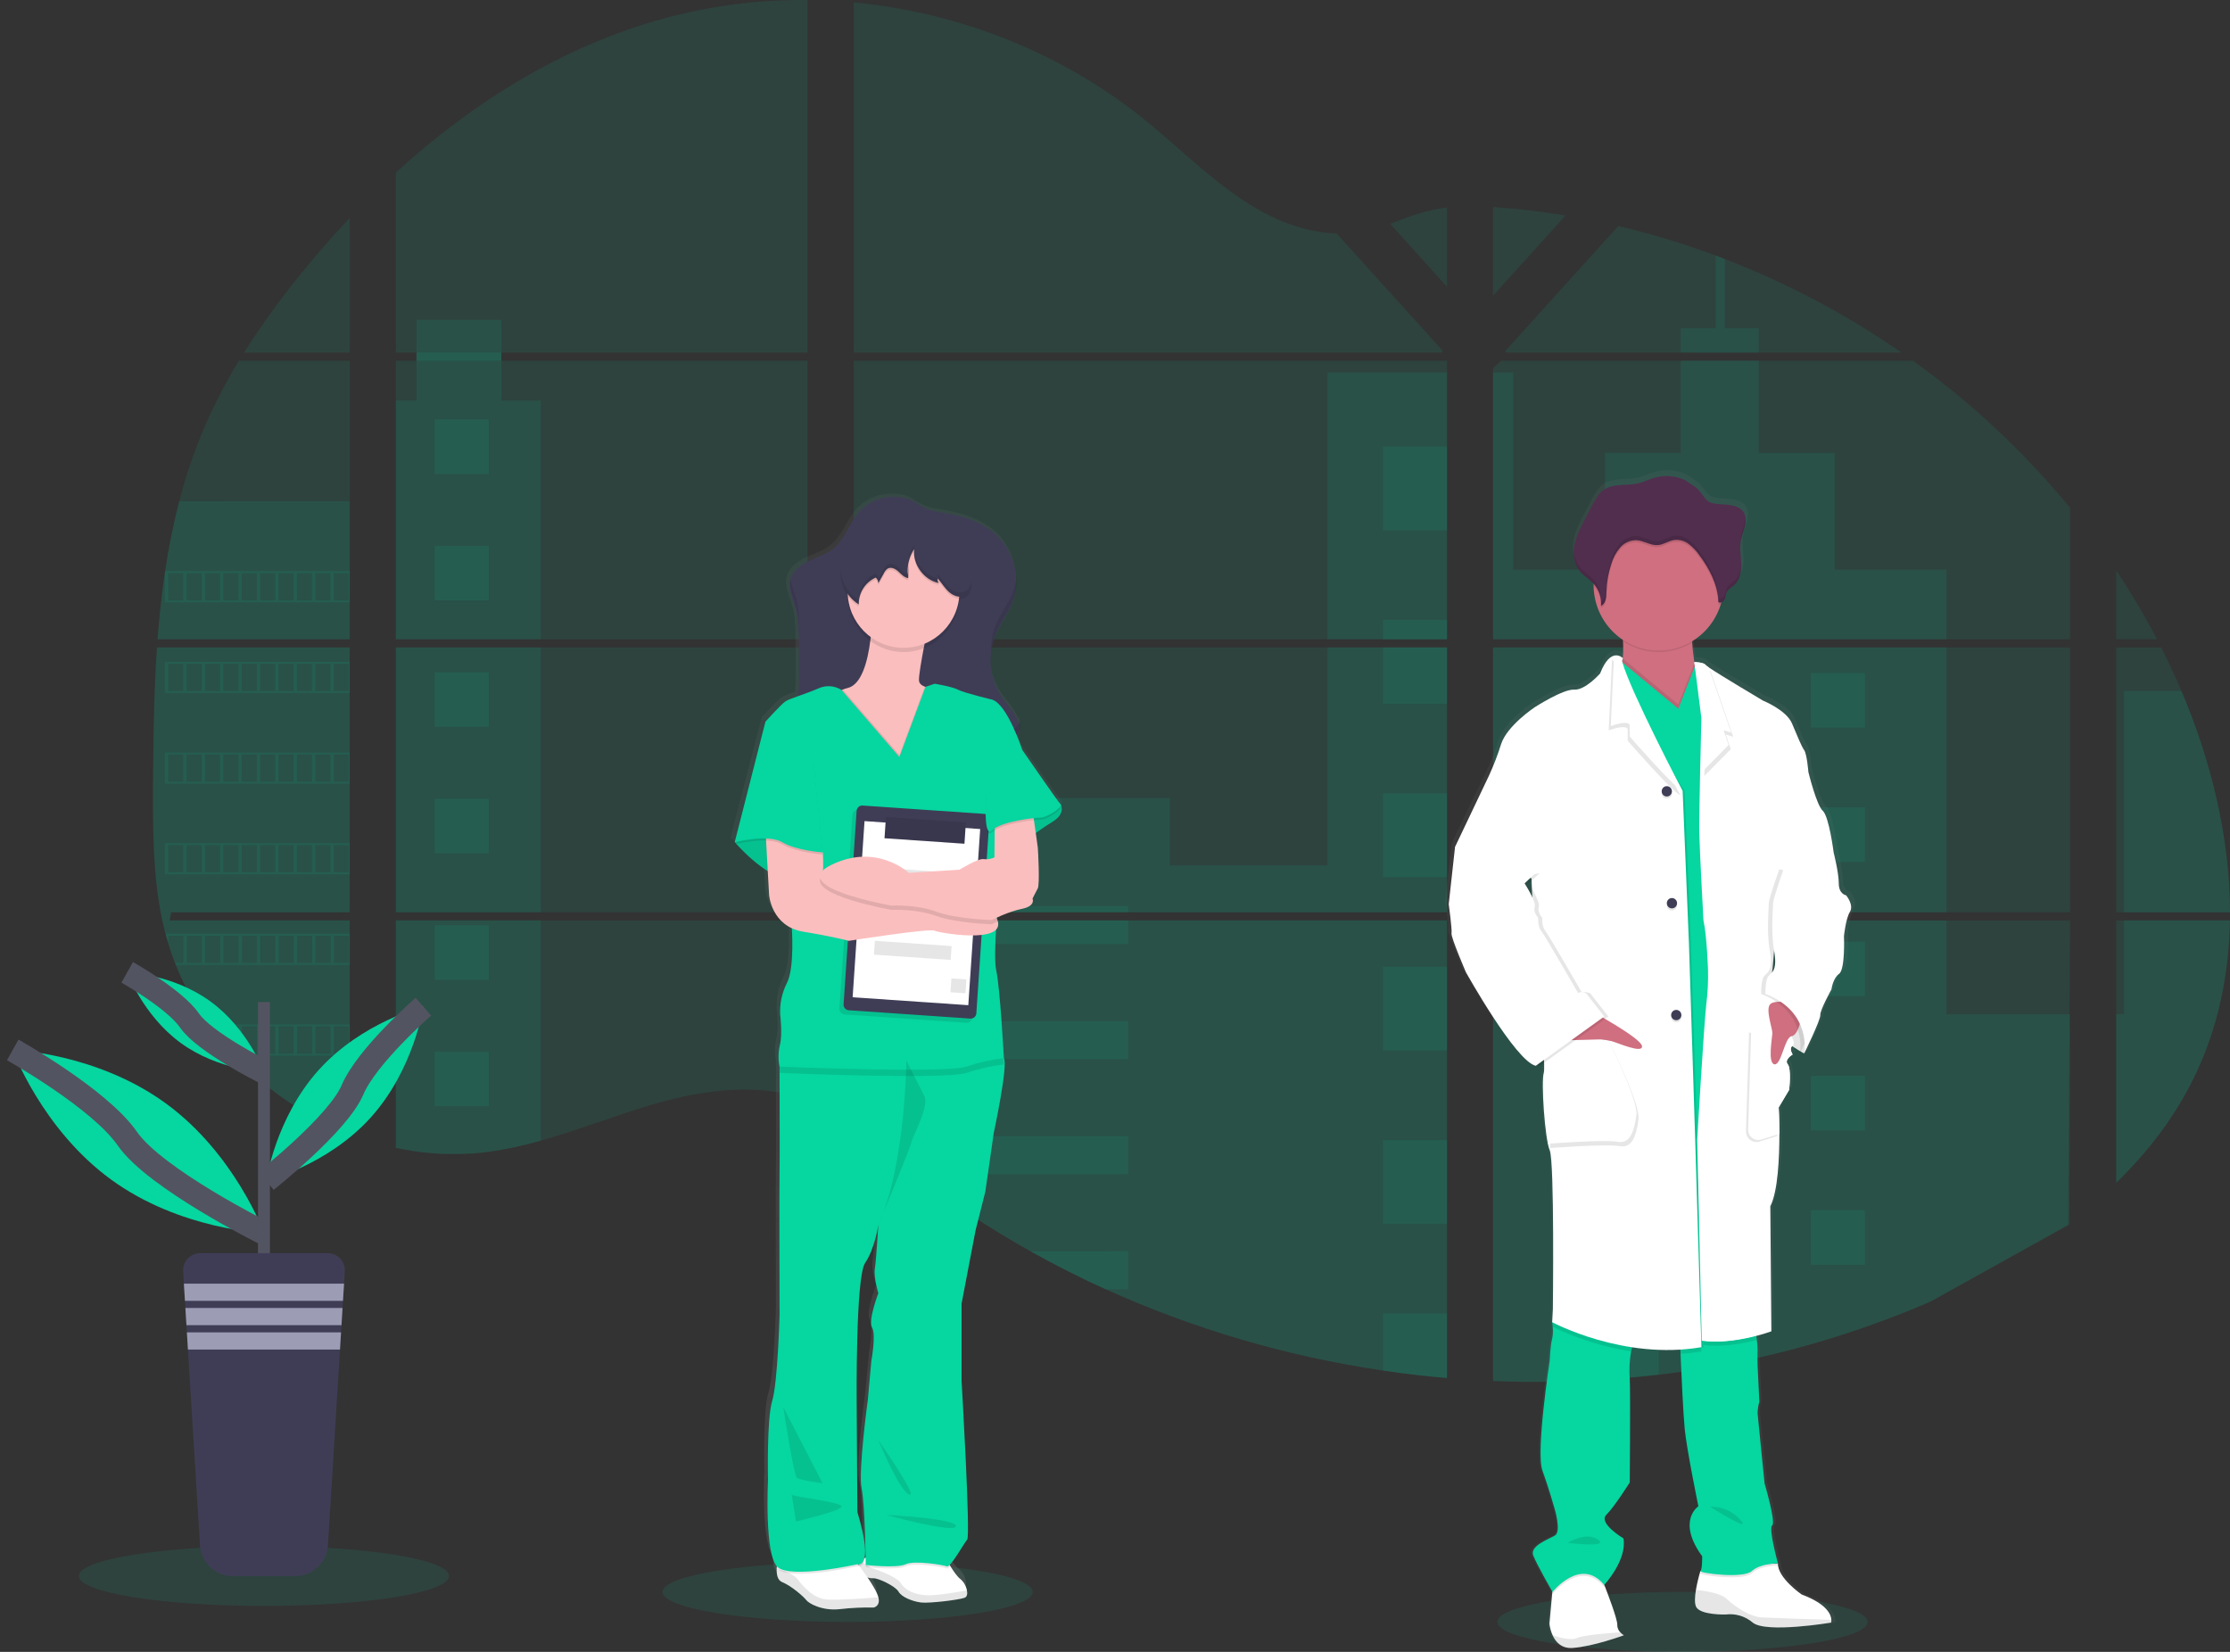 <svg width="189" height="140" viewBox="0 0 189 140" fill="none" xmlns="http://www.w3.org/2000/svg">
<rect x="0" y="0" width="189" height="140" fill="#333333" stroke="none"/>
<path opacity="0.1" d="M13.304 54.873H29.643V77.317H14.499C14.46 77.549 14.421 77.779 14.378 78.011H29.643V96.108C29.618 96.108 29.592 96.089 29.568 96.079C29.139 95.907 28.709 95.725 28.28 95.532C28.188 95.49 28.098 95.446 28.004 95.406C27.575 95.201 27.146 94.985 26.716 94.757C26.567 94.677 26.417 94.594 26.27 94.51C23.887 93.17 21.72 91.47 19.846 89.471C19.79 89.417 19.738 89.359 19.685 89.308C19.424 89.023 19.168 88.734 18.92 88.439C18.827 88.33 18.736 88.22 18.645 88.114C18.352 87.754 18.068 87.381 17.795 87.006C17.753 86.949 17.714 86.894 17.674 86.844C16.552 85.28 15.623 83.586 14.904 81.798C14.882 81.744 14.861 81.686 14.84 81.636C14.618 81.068 14.416 80.492 14.243 79.904C14.169 79.659 14.096 79.418 14.035 79.163C14.012 79.09 13.995 79.015 13.975 78.942C13.07 75.348 12.966 71.613 12.966 67.896C12.966 67.464 12.966 67.031 12.966 66.598C12.979 65.081 12.996 63.565 13.019 62.05C13.027 61.661 13.036 61.27 13.043 60.877C13.066 59.883 13.098 58.887 13.14 57.889C13.149 57.613 13.162 57.336 13.177 57.061C13.183 56.902 13.191 56.743 13.201 56.584C13.23 56.01 13.264 55.439 13.304 54.873Z" fill="#06D6A0"/>
<path opacity="0.1" d="M29.644 29.883H20.681C22.138 27.586 23.73 25.379 25.448 23.273C26.781 21.624 28.186 20.018 29.644 18.47V29.883Z" fill="#06D6A0"/>
<path opacity="0.1" d="M29.645 30.574V54.178H13.356C13.356 54.11 13.366 54.04 13.373 53.972C13.387 53.786 13.402 53.601 13.418 53.414C13.434 53.197 13.455 52.979 13.476 52.765C13.496 52.551 13.518 52.291 13.543 52.056C13.569 51.821 13.59 51.582 13.616 51.347C13.641 51.112 13.667 50.877 13.696 50.643C13.725 50.409 13.751 50.172 13.783 49.939C13.807 49.746 13.831 49.551 13.859 49.356C13.896 49.082 13.934 48.808 13.975 48.535C13.975 48.493 13.988 48.453 13.994 48.412C14.288 46.417 14.688 44.439 15.192 42.487C15.721 40.439 16.396 38.433 17.213 36.483C18.08 34.441 19.096 32.466 20.253 30.574H29.645Z" fill="#06D6A0"/>
<path opacity="0.1" d="M33.547 54.873V77.317H68.448V54.873H33.547ZM33.547 78.011V97.286C33.746 97.327 33.943 97.367 34.141 97.401C34.407 97.453 34.674 97.5 34.946 97.541L35.107 97.564C35.213 97.582 35.321 97.596 35.429 97.609C35.698 97.648 35.967 97.677 36.234 97.703C36.36 97.716 36.49 97.726 36.617 97.737L36.928 97.76C37.097 97.773 37.265 97.783 37.432 97.789C37.535 97.789 37.638 97.797 37.743 97.801C37.847 97.804 37.904 97.801 37.988 97.801H38.292C38.43 97.801 38.569 97.801 38.706 97.801H38.883C39.021 97.801 39.16 97.801 39.297 97.788H39.305C39.401 97.788 39.496 97.788 39.593 97.776C39.62 97.778 39.648 97.778 39.675 97.776C39.755 97.776 39.836 97.776 39.913 97.766C39.931 97.765 39.95 97.765 39.968 97.766C40.147 97.755 40.327 97.741 40.509 97.724C40.691 97.708 40.863 97.689 41.045 97.669L41.411 97.624C42.904 97.413 44.381 97.096 45.831 96.676C49.088 95.761 52.271 94.481 55.527 93.545C59.732 92.336 64.382 91.741 68.446 93.212V78.011H33.547ZM68.448 29.883V0.003C64.627 -0.039 60.817 0.411 57.109 1.342C48.272 3.579 40.335 8.432 33.547 14.63V29.881H35.303V30.574H33.547V54.178H68.448V30.574H42.489V29.88L68.448 29.883ZM113.287 19.79C111.1 19.712 108.927 19.016 106.959 17.937C103.201 15.878 100.196 12.694 96.841 10.011C89.869 4.418 81.223 1.042 72.353 0.204V29.883H122.171L122.295 29.752L113.287 19.79ZM117.826 18.978L122.638 24.302V17.578C121.019 17.784 119.608 18.263 117.826 18.972V18.978ZM122.638 102.073V78.011H112.375C112.35 77.909 112.321 77.805 112.289 77.701C112.319 77.805 112.346 77.909 112.374 78.011H72.353V95.411C72.733 95.695 73.108 95.995 73.48 96.296C73.881 96.627 74.28 96.962 74.676 97.301L75.075 97.633C75.267 97.796 75.462 97.958 75.655 98.112C76.042 98.427 76.433 98.738 76.826 99.047C77.022 99.202 77.219 99.356 77.418 99.506C80.563 101.928 83.88 104.114 87.343 106.046C88.119 106.483 88.903 106.903 89.692 107.313C90.217 107.586 90.746 107.853 91.278 108.115C92.077 108.507 92.882 108.886 93.693 109.251C101.175 112.635 109.086 114.956 117.201 116.149C119.002 116.417 120.811 116.627 122.629 116.782V102.069H122.79L122.638 102.073ZM72.353 30.574V54.178H122.638V30.574H72.353ZM72.353 54.869V77.317H122.638V54.873L72.353 54.869ZM126.541 17.546V25.058L132.682 18.264C130.647 17.926 128.6 17.686 126.541 17.546ZM126.541 54.873V77.317H175.449V54.873H126.541ZM175.277 103.852L175.449 78.011H126.541V117.043C129.692 117.175 132.847 117.137 135.993 116.928H136.048C137.55 116.831 139.046 116.692 140.535 116.513H140.569C148.514 115.581 156.283 113.49 163.631 110.305L175.277 103.852ZM184.884 58.559C184.699 58.126 184.508 57.694 184.313 57.261C183.949 56.45 183.566 55.661 183.17 54.874H179.354V77.317H189C188.992 70.96 187.394 64.47 184.884 58.559V58.559ZM179.354 78.011V100.239C182.07 97.616 184.367 94.612 186.019 91.179C188.008 87.043 188.918 82.569 188.993 78.009L179.354 78.011ZM179.354 48.332V54.173H182.812C181.764 52.166 180.609 50.216 179.354 48.332V48.332ZM146.185 21.951C145.931 21.852 145.674 21.753 145.418 21.659C142.719 20.653 139.961 19.818 137.159 19.157L127.759 29.55L127.575 29.75L127.696 29.881H161.151C156.491 26.65 151.467 23.988 146.185 21.951V21.951ZM162.133 30.574H127.227L126.541 31.205V54.178H132.555H175.449V43.048C171.57 38.322 167.094 34.128 162.133 30.574V30.574Z" fill="#06D6A0"/>
<path opacity="0.1" d="M29.645 42.481V54.178H13.356C13.356 54.11 13.366 54.04 13.373 53.972C13.387 53.785 13.402 53.6 13.418 53.414C13.434 53.196 13.455 52.979 13.476 52.765C13.496 52.551 13.518 52.291 13.543 52.056C13.569 51.821 13.59 51.582 13.616 51.347C13.641 51.111 13.667 50.876 13.696 50.643C13.725 50.409 13.751 50.172 13.783 49.938C13.807 49.745 13.831 49.551 13.859 49.356C13.896 49.082 13.934 48.807 13.975 48.535C13.975 48.493 13.988 48.452 13.994 48.412C14.288 46.416 14.688 44.438 15.192 42.486L29.645 42.481Z" fill="#06D6A0"/>
<path opacity="0.1" d="M13.304 54.873H29.643V77.317H14.499C14.46 77.549 14.421 77.779 14.378 78.011H29.643V96.108C29.618 96.108 29.592 96.089 29.568 96.079C29.139 95.907 28.709 95.725 28.28 95.532C28.188 95.49 28.098 95.446 28.004 95.406C27.575 95.201 27.146 94.985 26.716 94.757C26.567 94.677 26.417 94.594 26.27 94.51C23.887 93.17 21.72 91.47 19.846 89.471C19.79 89.417 19.738 89.359 19.685 89.308C19.424 89.023 19.168 88.734 18.92 88.439C18.827 88.33 18.736 88.22 18.645 88.114C18.352 87.754 18.068 87.381 17.795 87.006C17.753 86.949 17.714 86.894 17.674 86.844C16.552 85.28 15.623 83.586 14.904 81.798C14.882 81.744 14.861 81.686 14.84 81.636C14.618 81.068 14.416 80.492 14.243 79.904C14.169 79.659 14.096 79.418 14.035 79.163C14.012 79.09 13.995 79.015 13.975 78.942C13.07 75.348 12.966 71.613 12.966 67.896C12.966 67.464 12.966 67.031 12.966 66.598C12.979 65.081 12.996 63.565 13.019 62.05C13.027 61.661 13.036 61.27 13.043 60.877C13.066 59.883 13.098 58.887 13.14 57.889C13.149 57.613 13.162 57.336 13.177 57.061C13.183 56.902 13.191 56.743 13.201 56.584C13.23 56.01 13.264 55.439 13.304 54.873Z" fill="#06D6A0"/>
<path opacity="0.1" d="M45.833 33.955V54.178H33.546V33.955H35.298V27.108H42.489V33.955H45.833Z" fill="#06D6A0"/>
<path opacity="0.1" d="M45.831 54.871H33.546V77.315H45.831V54.871Z" fill="#06D6A0"/>
<path opacity="0.1" d="M33.547 78.011H45.832V96.67C44.383 97.09 42.906 97.406 41.412 97.616C41.29 97.634 41.169 97.648 41.047 97.661C40.867 97.682 40.688 97.702 40.509 97.718L39.97 97.762H39.915L39.677 97.775H39.594C39.498 97.775 39.403 97.786 39.306 97.788H39.298C39.16 97.788 39.023 97.797 38.884 97.801H38.707C38.571 97.801 38.434 97.801 38.294 97.801H37.991H37.745C37.64 97.801 37.537 97.801 37.432 97.788C37.267 97.781 37.099 97.772 36.93 97.759L36.619 97.736C36.49 97.726 36.361 97.713 36.234 97.7C35.964 97.676 35.695 97.646 35.429 97.608L35.107 97.562L34.946 97.54C34.677 97.499 34.41 97.454 34.141 97.402C33.941 97.366 33.745 97.325 33.547 97.283V78.011Z" fill="#06D6A0"/>
<path opacity="0.1" d="M122.637 31.567H112.506V54.177H122.637V31.567Z" fill="#06D6A0"/>
<path opacity="0.1" d="M122.638 54.871V77.317H72.353V67.635H99.137V73.346H112.506V54.871H122.638Z" fill="#06D6A0"/>
<path opacity="0.1" d="M122.798 102.078C122.745 102.078 122.691 102.078 122.637 102.068V116.792C120.822 116.642 119.013 116.431 117.211 116.161C109.093 114.968 101.178 112.648 93.693 109.265C91.532 108.283 89.416 107.213 87.343 106.054C83.881 104.121 80.565 101.935 77.42 99.514C76.627 98.904 75.847 98.28 75.079 97.643C74.546 97.199 74.017 96.744 73.48 96.305C73.109 96.001 72.734 95.701 72.353 95.415V78.011H112.374C112.345 77.907 112.319 77.805 112.29 77.701C112.321 77.805 112.35 77.907 112.375 78.011H122.638V102.066C122.691 102.068 122.745 102.073 122.798 102.078Z" fill="#06D6A0"/>
<path opacity="0.1" d="M149.06 29.883H142.459V27.816H145.417V21.659C145.673 21.754 145.929 21.851 146.183 21.951V27.816H149.059L149.06 29.883Z" fill="#06D6A0"/>
<path opacity="0.1" d="M164.967 54.178H132.555C132.558 54.179 132.561 54.179 132.564 54.178H132.55H126.541V31.569H128.245V48.281H136.028V38.383H142.46V30.574H149.062V38.388H155.491V48.285H164.968L164.967 54.178Z" fill="#06D6A0"/>
<path opacity="0.1" d="M126.541 54.873V77.317H164.968V54.873H126.541ZM175.394 103.734L175.449 85.968H164.968V78.017H126.541V117.043C129.691 117.175 132.846 117.137 135.992 116.928H136.047C137.55 116.831 139.046 116.692 140.535 116.513H140.568C148.514 115.581 156.282 113.49 163.63 110.305" fill="#06D6A0"/>
<path opacity="0.1" d="M180.03 78.011H188.993C188.916 82.569 188.008 87.045 186.019 91.179C184.367 94.614 182.07 97.617 179.354 100.241V85.963H180.03V78.011Z" fill="#06D6A0"/>
<path opacity="0.1" d="M188.999 77.317H180.029V58.559H184.884C187.394 64.47 188.991 70.96 188.999 77.317Z" fill="#06D6A0"/>
<path opacity="0.1" d="M122.639 37.852H117.211V44.941H122.639V37.852Z" fill="#06D6A0"/>
<path opacity="0.1" d="M122.639 52.546H117.211V54.178H122.639V52.546Z" fill="#06D6A0"/>
<path opacity="0.1" d="M122.639 54.871H117.211V59.633H122.639V54.871Z" fill="#06D6A0"/>
<path opacity="0.1" d="M122.639 67.239H117.211V74.328H122.639V67.239Z" fill="#06D6A0"/>
<path opacity="0.1" d="M122.639 81.933H117.211V89.021H122.639V81.933Z" fill="#06D6A0"/>
<path opacity="0.1" d="M122.639 102.066C122.692 102.066 122.745 102.066 122.8 102.078C122.747 102.078 122.693 102.078 122.639 102.068V103.715H117.211V96.626H122.639V102.066Z" fill="#06D6A0"/>
<path opacity="0.1" d="M122.639 111.317V116.792C120.822 116.641 119.013 116.431 117.211 116.161V111.317H122.639Z" fill="#06D6A0"/>
<path opacity="0.1" d="M95.614 76.796H72.353V77.317H95.614V76.796Z" fill="#06D6A0"/>
<path opacity="0.1" d="M95.614 78.009H72.353V80.005H95.614V78.009Z" fill="#06D6A0"/>
<path opacity="0.1" d="M95.614 86.547H72.353V89.756H95.614V86.547Z" fill="#06D6A0"/>
<path opacity="0.1" d="M95.614 96.298V99.508H77.419C76.627 98.9 75.847 98.276 75.078 97.635C74.544 97.192 74.016 96.738 73.48 96.298H95.614Z" fill="#06D6A0"/>
<path opacity="0.1" d="M95.614 106.048V109.265H93.693C91.532 108.283 89.415 107.213 87.343 106.054L95.614 106.048Z" fill="#06D6A0"/>
<path opacity="0.1" d="M140.572 57.047H135.993V61.661H140.572V57.047Z" fill="#06D6A0"/>
<path opacity="0.1" d="M41.424 35.547H36.845V40.162H41.424V35.547Z" fill="#06D6A0"/>
<path opacity="0.1" d="M41.424 46.266H36.845V50.88H41.424V46.266Z" fill="#06D6A0"/>
<path opacity="0.1" d="M41.424 56.983H36.845V61.598H41.424V56.983Z" fill="#06D6A0"/>
<path opacity="0.1" d="M41.424 67.7H36.845V72.315H41.424V67.7Z" fill="#06D6A0"/>
<path opacity="0.1" d="M41.424 78.418H36.845V83.033H41.424V78.418Z" fill="#06D6A0"/>
<path opacity="0.1" d="M41.424 89.137H36.845V93.751H41.424V89.137Z" fill="#06D6A0"/>
<path opacity="0.1" d="M158.054 57.047H153.475V61.661H158.054V57.047Z" fill="#06D6A0"/>
<path opacity="0.1" d="M140.572 68.429H135.993V73.043H140.572V68.429Z" fill="#06D6A0"/>
<path opacity="0.1" d="M158.054 68.429H153.475V73.043H158.054V68.429Z" fill="#06D6A0"/>
<path opacity="0.1" d="M140.572 79.809H135.993V84.423H140.572V79.809Z" fill="#06D6A0"/>
<path opacity="0.1" d="M158.054 79.809H153.475V84.423H158.054V79.809Z" fill="#06D6A0"/>
<path opacity="0.1" d="M140.572 91.19H135.993V95.805H140.572V91.19Z" fill="#06D6A0"/>
<path opacity="0.1" d="M158.054 91.19H153.475V95.805H158.054V91.19Z" fill="#06D6A0"/>
<path opacity="0.1" d="M140.572 102.572H135.993V107.187H140.572V102.572Z" fill="#06D6A0"/>
<path opacity="0.1" d="M158.054 102.572H153.475V107.187H158.054V102.572Z" fill="#06D6A0"/>
<path opacity="0.1" d="M135.993 116.928V113.953H140.571V116.505L135.993 116.928Z" fill="#06D6A0"/>
<path opacity="0.1" d="M13.975 48.407V51.047H29.644V48.407H13.975ZM15.535 50.882H14.247V48.574H15.535V50.882ZM17.095 50.882H15.807V48.574H17.095V50.882ZM18.652 50.882H17.364V48.574H18.652V50.882ZM20.212 50.882H18.924V48.574H20.212V50.882ZM21.771 50.882H20.483V48.574H21.771V50.882ZM23.331 50.882H22.043V48.574H23.331V50.882ZM24.891 50.882H23.603V48.574H24.891V50.882ZM26.45 50.882H25.162V48.574H26.45V50.882ZM28.009 50.882H26.72V48.574H28.009V50.882ZM29.569 50.882H28.281V48.574H29.569V50.882Z" fill="#06D6A0"/>
<path opacity="0.1" d="M13.975 56.091V58.731H29.644V56.091H13.975ZM15.535 58.566H14.247V56.258H15.535V58.566ZM17.095 58.566H15.807V56.258H17.095V58.566ZM18.652 58.566H17.364V56.258H18.652V58.566ZM20.212 58.566H18.924V56.258H20.212V58.566ZM21.771 58.566H20.483V56.258H21.771V58.566ZM23.331 58.566H22.043V56.258H23.331V58.566ZM24.891 58.566H23.603V56.258H24.891V58.566ZM26.45 58.566H25.162V56.258H26.45V58.566ZM28.009 58.566H26.72V56.258H28.009V58.566ZM29.569 58.566H28.281V56.258H29.569V58.566Z" fill="#06D6A0"/>
<path opacity="0.1" d="M13.975 63.777V66.415H29.644V63.777H13.975ZM15.535 66.248H14.247V63.941H15.535V66.248ZM17.095 66.248H15.807V63.941H17.095V66.248ZM18.652 66.248H17.364V63.941H18.652V66.248ZM20.212 66.248H18.924V63.941H20.212V66.248ZM21.771 66.248H20.483V63.941H21.771V66.248ZM23.331 66.248H22.043V63.941H23.331V66.248ZM24.891 66.248H23.603V63.941H24.891V66.248ZM26.45 66.248H25.162V63.941H26.45V66.248ZM28.009 66.248H26.72V63.941H28.009V66.248ZM29.569 66.248H28.281V63.941H29.569V66.248Z" fill="#06D6A0"/>
<path opacity="0.1" d="M13.975 71.461V74.099H29.644V71.461H13.975ZM15.535 73.934H14.247V71.623H15.535V73.934ZM17.095 73.934H15.807V71.623H17.095V73.934ZM18.652 73.934H17.364V71.623H18.652V73.934ZM20.212 73.934H18.924V71.623H20.212V73.934ZM21.771 73.934H20.483V71.623H21.771V73.934ZM23.331 73.934H22.043V71.623H23.331V73.934ZM24.891 73.934H23.603V71.623H24.891V73.934ZM26.45 73.934H25.162V71.623H26.45V73.934ZM28.009 73.934H26.72V71.623H28.009V73.934ZM29.569 73.934H28.281V71.623H29.569V73.934Z" fill="#06D6A0"/>
<path opacity="0.1" d="M14.05 79.142C14.111 79.392 14.183 79.639 14.258 79.884V79.309H15.546V81.615H14.855C14.874 81.67 14.895 81.727 14.918 81.777H29.65V79.142H14.05ZM17.109 81.615H15.821V79.309H17.109V81.615ZM18.666 81.615H17.378V79.309H18.666V81.615ZM20.226 81.615H18.938V79.309H20.226V81.615ZM21.785 81.615H20.497V79.309H21.785V81.615ZM23.345 81.615H22.057V79.309H23.345V81.615ZM24.905 81.615H23.617V79.309H24.905V81.615ZM26.464 81.615H25.176V79.309H26.464V81.615ZM28.023 81.615H26.734V79.309H28.023V81.615ZM29.583 81.615H28.295V79.309H29.583V81.615Z" fill="#06D6A0"/>
<path opacity="0.1" d="M17.68 86.826C17.722 86.878 17.76 86.936 17.8 86.988H18.652V88.097L18.927 88.421V86.982H20.216V89.309H19.686C19.737 89.362 19.787 89.419 19.847 89.471H29.641V86.826H17.68ZM21.779 89.309H20.491V86.992H21.779V89.309ZM23.339 89.309H22.051V86.992H23.339V89.309ZM24.899 89.309H23.611V86.992H24.899V89.309ZM26.458 89.309H25.17V86.992H26.458V89.309ZM28.017 89.309H26.729V86.992H28.017V89.309ZM29.577 89.309H28.289V86.992H29.577V89.309Z" fill="#06D6A0"/>
<path opacity="0.1" d="M26.275 94.51C26.424 94.595 26.573 94.672 26.723 94.755V94.674H28.011V95.406C28.105 95.446 28.193 95.49 28.285 95.532V94.674H29.573V96.079C29.597 96.09 29.623 96.1 29.649 96.107V94.51H26.275Z" fill="#06D6A0"/>
<path opacity="0.1" d="M122.637 102.066H122.798H122.637ZM112.289 77.701C112.319 77.805 112.347 77.909 112.374 78.011C112.35 77.909 112.321 77.805 112.289 77.701ZM35.304 29.883V30.574H42.496V29.88L35.304 29.883ZM122.639 102.066H122.8H122.639ZM112.289 77.701C112.319 77.805 112.347 77.909 112.374 78.011C112.35 77.909 112.321 77.805 112.289 77.701ZM122.637 102.066H122.798H122.637ZM112.289 77.701C112.319 77.805 112.347 77.909 112.374 78.011C112.35 77.909 112.321 77.805 112.289 77.701Z" fill="#06D6A0"/>
<path opacity="0.1" d="M142.599 140C151.264 140 158.288 138.863 158.288 137.461C158.288 136.058 151.264 134.921 142.599 134.921C133.934 134.921 126.91 136.058 126.91 137.461C126.91 138.863 133.934 140 142.599 140Z" fill="#06D6A0"/>
<path opacity="0.1" d="M71.841 137.461C80.505 137.461 87.529 136.324 87.529 134.922C87.529 133.519 80.505 132.382 71.841 132.382C63.176 132.382 56.151 133.519 56.151 134.922C56.151 136.324 63.176 137.461 71.841 137.461Z" fill="#06D6A0"/>
<path d="M89.903 67.78C89.899 67.763 89.891 67.749 89.879 67.737C89.639 67.499 86.579 63.139 86.579 63.139C86.579 63.139 86.418 62.653 86.158 62.02C86.241 61.911 86.304 61.787 86.343 61.655C86.357 61.599 86.367 61.542 86.373 61.484C86.373 61.467 86.386 61.452 86.391 61.434C86.447 61.214 86.441 60.983 86.375 60.766C86.357 60.821 86.335 60.876 86.309 60.928C86.248 60.739 86.167 60.557 86.067 60.386C85.662 59.682 85.082 59.088 84.655 58.402C84.009 57.335 83.752 56.075 83.929 54.839C83.929 54.902 83.929 54.967 83.929 55.03C83.945 54.785 83.978 54.541 84.026 54.3C84.093 54.026 84.183 53.758 84.295 53.498C84.678 52.614 85.298 51.843 85.674 50.956C85.801 50.657 85.897 50.345 85.961 50.026C86.094 49.494 86.142 48.943 86.104 48.396C86.104 48.525 86.084 48.655 86.064 48.783C86.023 47.467 85.496 46.212 84.585 45.267C83.269 43.935 81.38 43.418 79.574 43.145C78.815 43.056 78.09 42.777 77.465 42.334C76.77 41.881 75.874 41.773 75.062 41.872C74.129 41.973 73.263 42.405 72.616 43.09C71.758 44.041 71.386 45.388 70.385 46.189C69.778 46.676 69.008 46.903 68.301 47.234C67.594 47.565 66.926 48.045 66.699 48.756C66.699 48.756 66.699 48.746 66.699 48.741V48.782L66.689 48.808C66.454 49.648 66.909 50.503 67.145 51.342C67.391 52.21 67.408 53.127 67.421 54.024C67.438 55.121 67.454 56.219 67.437 57.318C67.429 57.749 67.414 58.186 67.382 58.616C67.001 58.732 66.631 58.882 66.276 59.063C65.915 59.3 64.566 60.769 64.566 60.769L61.927 70.929L61.962 70.969L61.927 71.107L62.06 71.076C62.434 71.482 63.55 72.637 64.754 73.358L64.867 75.35C64.867 75.35 65.002 77.349 66.826 78.175C66.868 78.868 66.999 81.681 66.395 82.796C65.977 83.61 65.78 84.521 65.825 85.437C65.825 85.437 66.036 87.128 65.796 88.017C65.656 88.611 65.645 89.229 65.765 89.828V89.828C65.765 89.828 65.765 90.024 65.765 90.361C65.765 92.161 65.786 97.927 65.765 98.579C65.735 99.35 65.765 110.748 65.765 110.748C65.765 110.748 65.616 116.445 65.136 117.988C64.656 119.531 64.777 124.64 64.777 124.64C64.777 124.64 64.476 130.726 65.54 131.926C65.54 131.98 65.53 132.035 65.529 132.089C65.529 132.113 65.529 132.141 65.529 132.165C65.516 132.627 65.604 133.119 65.999 133.27C66.804 133.581 67.868 134.516 68.069 134.784C68.271 135.051 69.441 135.718 70.968 135.54C71.924 135.431 72.886 135.387 73.848 135.407V135.407C73.848 135.407 74.45 135.296 74.255 134.542C74.13 134.071 73.66 133.348 73.325 132.872C73.386 132.889 73.446 132.902 73.502 132.913L73.56 132.924H73.605C73.63 132.926 73.654 132.926 73.679 132.924H73.711C73.741 132.927 73.771 132.927 73.801 132.924V132.924C74.206 132.885 75.713 133.593 75.982 134.06C76.251 134.527 77.199 134.883 77.914 134.972C78.339 135.024 79.411 134.936 80.311 134.819C80.764 134.772 81.213 134.69 81.654 134.573C81.867 134.492 81.912 134.232 81.85 133.94C81.778 133.569 81.582 133.234 81.293 132.992C81.032 132.806 80.688 132.314 80.434 131.912L80.366 131.803C80.815 131.372 81.627 129.96 81.873 129.668C82.172 129.313 81.39 116.318 81.39 116.318V109.804L82.59 103.638L83.428 100.375L84.148 95.45C84.148 95.45 85.407 89.696 85.019 89.132C85.019 89.12 84.697 83.197 84.359 81.774C84.213 81.139 84.25 79.711 84.337 78.323C84.427 78.232 84.491 78.117 84.519 77.991C84.548 77.865 84.54 77.734 84.498 77.612C84.474 77.529 84.442 77.448 84.404 77.37C84.404 77.346 84.404 77.32 84.404 77.296C85.1 76.973 85.826 76.724 86.573 76.552C87.772 76.316 87.473 75.692 87.473 75.692C87.473 75.692 87.743 75.159 87.922 74.832C88.101 74.506 87.953 71.628 87.922 71.391C87.911 71.296 87.837 70.767 87.752 70.166C88.136 69.89 88.637 69.548 89.183 69.224C90.222 68.604 89.988 67.95 89.903 67.78ZM74.252 108.915C74.252 108.915 73.352 111.228 73.713 111.821C74.074 112.413 73.653 114.611 73.653 114.611L73.352 117.874C73.352 117.874 72.513 123.926 72.813 125.349C73.048 126.465 73.135 129.799 73.162 131.19C73.142 131.198 73.122 131.208 73.103 131.219L73.062 131.24C73.201 130.693 73.143 129.587 72.455 127.361L72.397 118.166C72.397 118.166 72.291 107.545 73.124 106.358C73.956 105.17 74.251 103.153 74.251 103.153C74.251 103.153 74.07 106.062 73.953 106.833C73.835 107.604 74.252 108.915 74.252 108.915ZM72.576 131.769C72.568 131.789 72.558 131.808 72.552 131.826L72.507 131.767C72.53 131.77 72.553 131.77 72.576 131.769V131.769Z" fill="url(#paint0_linear)"/>
<path d="M81.756 135.413C81.29 135.593 78.767 135.9 78.062 135.814C77.357 135.728 76.423 135.368 76.157 134.897C75.892 134.427 74.402 133.716 74.003 133.762C73.839 133.767 73.676 133.744 73.52 133.693C73.244 133.609 72.975 133.505 72.715 133.382C72.678 133.177 72.684 132.968 72.733 132.765C72.742 132.725 72.754 132.685 72.768 132.645C72.862 132.379 73.056 132.161 73.309 132.039L73.367 132.011C73.479 131.962 73.595 131.926 73.715 131.904C74.98 131.659 80.202 132.15 80.202 132.15C80.202 132.15 80.348 132.415 80.55 132.743C80.801 133.148 81.142 133.643 81.4 133.83C81.685 134.076 81.879 134.412 81.949 134.784C82.01 135.071 81.965 135.334 81.756 135.413Z" fill="white"/>
<path opacity="0.1" d="M81.756 135.413C81.29 135.593 78.769 135.9 78.064 135.814C77.358 135.728 76.424 135.366 76.157 134.897C75.89 134.428 74.404 133.716 74.004 133.762C73.605 133.807 72.716 133.382 72.716 133.382C72.716 133.382 72.578 132.733 72.98 132.29L73.785 132.866C73.785 132.866 75.94 133.539 76.339 134.164C76.739 134.789 77.466 135.138 78.518 135.201C79.303 135.253 81.108 134.944 81.954 134.79C82.01 135.071 81.966 135.334 81.756 135.413Z" fill="black"/>
<path d="M74.048 136.241C73.098 136.222 72.148 136.267 71.204 136.375C69.692 136.554 68.538 135.889 68.337 135.614C68.135 135.34 67.094 134.414 66.294 134.089C65.902 133.937 65.811 133.44 65.828 132.976C65.828 132.952 65.828 132.924 65.828 132.9C65.843 132.606 65.886 132.314 65.957 132.029L72.222 131.894L72.765 132.636L72.848 132.749L73.178 133.202C73.178 133.202 73.328 133.4 73.525 133.689C73.856 134.175 74.32 134.894 74.444 135.369C74.642 136.13 74.048 136.241 74.048 136.241Z" fill="white"/>
<path opacity="0.1" d="M74.048 136.241C73.098 136.222 72.148 136.267 71.204 136.375C69.694 136.554 68.538 135.889 68.338 135.614C68.139 135.34 67.094 134.406 66.294 134.093C65.902 133.94 65.811 133.444 65.828 132.979C66.276 133.085 67.216 133.354 67.585 133.823C68.068 134.449 68.933 135.502 70.161 135.569C71.153 135.623 73.568 135.444 74.454 135.373C74.644 136.13 74.048 136.241 74.048 136.241Z" fill="black"/>
<path opacity="0.1" d="M73.303 132.032C73.23 132.574 73.006 132.72 72.845 132.752C72.806 132.76 72.766 132.76 72.726 132.752C72.705 132.751 72.684 132.747 72.663 132.742C72.663 132.742 67.038 133.995 65.901 132.981C65.872 132.955 65.845 132.927 65.82 132.897C65.835 132.603 65.878 132.311 65.949 132.025L72.214 131.891L72.757 132.632C72.851 132.366 73.045 132.148 73.298 132.025L73.303 132.032Z" fill="black"/>
<path opacity="0.1" d="M80.548 132.736C80.422 132.876 80.318 132.955 80.252 132.928C79.955 132.808 77.527 132.391 76.756 132.749C75.985 133.108 73.375 132.808 73.375 132.808C73.375 132.808 73.375 132.496 73.36 131.996C73.472 131.948 73.589 131.912 73.708 131.889C74.974 131.644 80.195 132.136 80.195 132.136C80.195 132.136 80.348 132.408 80.548 132.736Z" fill="black"/>
<path d="M84.222 96.035L83.511 100.99L82.683 104.274L81.498 110.482V117.053C81.498 117.053 82.268 130.127 81.972 130.484C81.675 130.841 80.55 132.874 80.254 132.755C79.957 132.637 77.529 132.218 76.758 132.575C75.987 132.932 73.377 132.635 73.377 132.635C73.377 132.635 73.317 127.562 73.021 126.129C72.725 124.696 73.554 118.607 73.554 118.607L73.85 115.325C73.85 115.325 74.265 113.115 73.91 112.518C73.554 111.921 74.442 109.598 74.442 109.598C74.442 109.598 74.029 108.282 74.148 107.506C74.267 106.731 74.442 103.805 74.442 103.805C74.442 103.805 74.148 105.837 73.325 107.029C72.502 108.222 72.607 118.909 72.607 118.909L72.665 128.157C74.148 133.054 72.665 132.575 72.665 132.575C72.665 132.575 67.039 133.83 65.902 132.814C64.766 131.798 65.091 125.406 65.091 125.406C65.091 125.406 64.973 120.272 65.447 118.721C65.92 117.17 66.07 111.437 66.07 111.437C66.07 111.437 66.039 99.975 66.07 99.201C66.092 98.552 66.07 92.742 66.07 90.926C66.07 90.588 66.07 90.389 66.07 90.389L66.749 88.689L74.8 87.673H78.651C78.651 87.673 84.448 89.046 85.047 89.638C85.06 89.647 85.07 89.66 85.079 89.673C85.467 90.246 84.222 96.035 84.222 96.035Z" fill="#06D6A0"/>
<path opacity="0.1" d="M74.447 122.063C74.447 122.063 76.218 126.361 77.054 126.66C77.89 126.959 74.447 122.063 74.447 122.063Z" fill="black"/>
<path opacity="0.1" d="M75.103 128.391C75.103 128.391 81.082 128.69 81.023 129.347C80.963 130.004 75.103 128.391 75.103 128.391Z" fill="black"/>
<path opacity="0.1" d="M67.103 126.673C67.339 126.898 71.664 127.322 71.308 127.734C70.952 128.146 67.458 128.948 67.458 128.948L67.103 126.673Z" fill="black"/>
<path opacity="0.1" d="M66.392 119.258C66.392 119.437 67.28 124.989 67.519 125.227C67.757 125.466 69.71 125.704 69.71 125.704L66.392 119.258Z" fill="black"/>
<path d="M72.84 43.368C71.991 44.323 71.624 45.678 70.636 46.486C70.035 46.973 69.275 47.205 68.576 47.536C67.877 47.867 67.185 48.371 66.977 49.121C66.746 49.965 67.193 50.826 67.428 51.67C67.671 52.543 67.686 53.455 67.7 54.368C67.716 55.473 67.734 56.578 67.715 57.683C67.686 59.404 67.544 61.205 66.638 62.664C69.911 63.714 73.392 63.857 76.825 63.991C77.485 64.039 78.147 64.022 78.804 63.941C79.373 63.827 79.935 63.683 80.49 63.511C81.585 63.219 82.715 63.073 83.848 63.078C84.343 63.078 84.847 63.109 85.323 62.979C85.8 62.849 86.259 62.516 86.388 62.036C86.502 61.605 86.334 61.145 86.115 60.758C85.716 60.05 85.149 59.46 84.721 58.762C84.284 58.025 84.024 57.195 83.964 56.339C83.903 55.482 84.043 54.623 84.372 53.831C84.752 52.94 85.364 52.165 85.737 51.273C86.12 50.314 86.221 49.266 86.03 48.251C85.839 47.236 85.363 46.298 84.658 45.548C83.359 44.208 81.494 43.689 79.71 43.413C78.959 43.324 78.243 43.045 77.627 42.602C76.942 42.148 76.055 42.037 75.254 42.138C74.329 42.242 73.472 42.679 72.84 43.368Z" fill="#3F3D56"/>
<path opacity="0.1" d="M84.422 52.895C84.094 53.677 83.954 54.526 84.012 55.373C84.048 54.767 84.187 54.172 84.422 53.614C84.801 52.723 85.413 51.947 85.786 51.055C86.092 50.31 86.22 49.503 86.161 48.699C86.128 49.263 86.001 49.817 85.786 50.338C85.413 51.23 84.801 52.004 84.422 52.895Z" fill="black"/>
<path opacity="0.1" d="M67.75 54.148C67.76 54.784 67.769 55.421 67.771 56.057C67.771 55.181 67.763 54.307 67.75 53.432C67.737 52.525 67.721 51.607 67.478 50.732C67.317 50.178 67.078 49.614 66.995 49.055C66.851 49.85 67.259 50.656 67.478 51.45C67.721 52.316 67.737 53.241 67.75 54.148Z" fill="black"/>
<path opacity="0.1" d="M85.379 62.051C84.896 62.182 84.4 62.153 83.906 62.15C82.773 62.143 81.644 62.285 80.549 62.575C79.994 62.746 79.432 62.889 78.863 63.003C78.206 63.086 77.543 63.103 76.882 63.055C73.566 62.924 70.202 62.783 67.025 61.827C66.931 62.039 66.823 62.245 66.703 62.444C69.977 63.492 73.458 63.636 76.889 63.771C77.549 63.818 78.212 63.801 78.869 63.719C79.436 63.606 79.996 63.464 80.549 63.292C81.642 63.002 82.769 62.857 83.899 62.862C84.394 62.862 84.896 62.893 85.373 62.761C85.849 62.63 86.308 62.301 86.437 61.821C86.491 61.598 86.486 61.365 86.421 61.145C86.277 61.6 85.835 61.916 85.379 62.051Z" fill="black"/>
<path d="M80.61 60.128C80.491 60.397 79.988 62.724 79.869 62.962C79.75 63.201 79.1 67.019 79.04 67.233C78.981 67.447 74.752 66.337 74.752 66.337L72.207 64.187L69.59 61.564C69.59 61.564 69.513 59.197 71.44 58.437C71.571 58.385 71.706 58.343 71.843 58.311C74.181 57.744 73.946 50.581 73.946 50.581L78.744 52.669C78.744 52.669 77.855 56.849 77.886 57.655C77.894 57.926 78.105 58.095 78.38 58.197C78.806 58.319 79.249 58.367 79.691 58.34C79.691 58.34 80.729 59.86 80.61 60.128Z" fill="#FBBEBE"/>
<path d="M89.199 67.978L89.88 68.158C89.88 68.158 90.385 68.93 89.199 69.649C88.447 70.109 87.725 70.618 87.037 71.172L83.535 72.246L82.86 70.113L86.119 67.621L89.199 67.978Z" fill="#06D6A0"/>
<path opacity="0.1" d="M89.199 67.978L89.88 68.158C89.88 68.158 90.385 68.93 89.199 69.649C88.447 70.109 87.725 70.618 87.037 71.172L83.535 72.246L82.86 70.113L86.119 67.621L89.199 67.978Z" fill="black"/>
<path d="M63.642 70.038L62.28 71.382C62.28 71.382 64.737 74.247 66.628 74.425C68.518 74.604 69.737 72.246 69.737 72.246L68.101 69.65L63.642 70.038Z" fill="#06D6A0"/>
<path opacity="0.1" d="M63.642 70.038L62.28 71.382C62.28 71.382 64.737 74.247 66.628 74.425C68.518 74.604 69.737 72.246 69.737 72.246L68.101 69.65L63.642 70.038Z" fill="black"/>
<path opacity="0.1" d="M76.58 55.262C79.198 55.262 81.319 53.124 81.319 50.487C81.319 47.85 79.198 45.712 76.58 45.712C73.963 45.712 71.842 47.85 71.842 50.487C71.842 53.124 73.963 55.262 76.58 55.262Z" fill="black"/>
<path d="M76.58 54.904C79.198 54.904 81.319 52.766 81.319 50.129C81.319 47.491 79.198 45.353 76.58 45.353C73.963 45.353 71.842 47.491 71.842 50.129C71.842 52.766 73.963 54.904 76.58 54.904Z" fill="#FBBEBE"/>
<path opacity="0.1" d="M85.082 90.215C84.003 90.34 82.941 90.58 81.912 90.931C80.141 91.525 66.262 90.941 66.068 90.931C66.068 90.593 66.068 90.394 66.068 90.394L66.748 88.693L74.799 87.678H78.65C78.65 87.678 84.446 89.05 85.045 89.643C85.07 89.999 85.082 90.215 85.082 90.215Z" fill="black"/>
<path opacity="0.1" d="M80.61 60.128C80.491 60.397 79.988 62.724 79.869 62.962C79.75 63.201 79.1 67.019 79.04 67.233C78.981 67.447 74.752 66.337 74.752 66.337L72.207 64.188L69.59 61.564C69.59 61.564 69.513 59.197 71.44 58.437L76.226 63.981L78.38 58.197C78.806 58.319 79.249 58.368 79.691 58.34C79.691 58.34 80.729 59.86 80.61 60.128Z" fill="black"/>
<path d="M76.225 64.16L71.327 58.481C71.04 58.297 70.712 58.187 70.373 58.162C70.034 58.137 69.694 58.197 69.383 58.337C68.287 58.816 66.925 59.203 66.569 59.442C66.213 59.68 64.88 61.157 64.88 61.157L68.85 71.624L67.102 78.518C67.102 78.518 67.369 82.04 66.688 83.323C66.273 84.144 66.079 85.06 66.124 85.979C66.124 85.979 66.332 87.681 66.096 88.575C65.957 89.173 65.947 89.794 66.065 90.396C66.065 90.396 80.136 90.993 81.912 90.396C82.94 90.044 84.003 89.804 85.082 89.68C85.082 89.68 84.76 83.71 84.438 82.277C84.116 80.844 84.705 75.383 84.705 75.383L84.32 69.532L86.629 63.529C86.629 63.529 85.378 59.68 84.074 59.293C84.074 59.293 81.706 58.725 81.202 58.457C80.698 58.189 79.216 57.949 79.216 57.949L78.439 58.212L76.225 64.16Z" fill="#06D6A0"/>
<path opacity="0.1" d="M83.059 69.334L72.753 68.628C72.492 68.61 72.266 68.809 72.248 69.072L71.142 85.47C71.124 85.732 71.321 85.96 71.582 85.978L81.889 86.684C82.149 86.702 82.375 86.503 82.393 86.24L83.499 69.843C83.517 69.58 83.32 69.352 83.059 69.334Z" fill="black"/>
<path d="M83.414 68.978L73.107 68.272C72.846 68.254 72.62 68.453 72.603 68.716L71.496 85.114C71.478 85.376 71.675 85.604 71.936 85.622L82.243 86.328C82.504 86.346 82.73 86.147 82.748 85.885L83.854 69.487C83.872 69.224 83.675 68.996 83.414 68.978Z" fill="#3F3D56"/>
<path d="M83.074 70.263L73.272 69.592L72.264 84.52L82.067 85.192L83.074 70.263Z" fill="white"/>
<path opacity="0.1" d="M82.195 74.074L74.188 73.509L74.031 75.758L82.038 76.323L82.195 74.074Z" fill="black"/>
<path opacity="0.1" d="M81.906 83.01L80.635 82.923L80.556 84.095L81.826 84.182L81.906 83.01Z" fill="black"/>
<path opacity="0.1" d="M80.652 80.182L74.147 79.736L74.068 80.908L80.573 81.354L80.652 80.182Z" fill="black"/>
<path d="M81.861 69.705L75.088 69.241L74.966 71.043L81.739 71.507L81.861 69.705Z" fill="#3F3D56"/>
<path opacity="0.1" d="M81.861 69.705L75.088 69.241L74.966 71.043L81.739 71.507L81.861 69.705Z" fill="black"/>
<path opacity="0.1" d="M76.817 89.886C76.817 89.886 76.758 98.722 74.447 103.796C74.447 103.796 77.233 97.11 77.233 96.842C77.233 96.574 78.772 93.767 78.36 92.932C77.948 92.096 76.817 89.886 76.817 89.886Z" fill="black"/>
<path opacity="0.1" d="M76.944 48.934C76.855 48.152 77.045 47.364 77.48 46.71C77.428 47.365 77.612 48.018 77.998 48.548C78.384 49.078 78.947 49.451 79.583 49.598C79.528 49.55 79.49 49.487 79.472 49.417C79.453 49.347 79.457 49.273 79.481 49.205C79.811 49.581 80.064 50.028 80.438 50.359C80.811 50.69 81.371 50.888 81.811 50.652C82.408 50.328 82.415 49.473 82.26 48.808C81.929 47.391 81.248 46.081 80.281 45C80.04 44.673 79.727 44.406 79.367 44.222C79.007 44.037 78.609 43.939 78.204 43.935C77.29 43.864 76.34 43.945 75.52 44.359C75.059 44.612 74.627 44.916 74.232 45.266L71.978 47.119C71.761 47.276 71.575 47.473 71.431 47.699C71.334 47.889 71.276 48.096 71.26 48.308C71.202 48.915 71.314 49.526 71.582 50.072C71.85 50.619 72.263 51.079 72.777 51.402C72.766 50.922 72.897 50.45 73.153 50.046C73.409 49.641 73.778 49.323 74.215 49.13C74.283 49.188 74.338 49.26 74.377 49.34C74.415 49.421 74.436 49.51 74.438 49.599L74.913 48.746C74.984 48.591 75.095 48.458 75.235 48.361C75.528 48.199 75.894 48.391 76.143 48.619C76.393 48.848 76.636 49.134 76.971 49.169L76.984 47.899" fill="black"/>
<path d="M76.943 48.756C76.854 47.973 77.044 47.184 77.479 46.53C77.334 47.828 78.305 49.168 79.584 49.418C79.529 49.37 79.49 49.308 79.472 49.238C79.454 49.168 79.458 49.094 79.482 49.027C79.812 49.403 80.065 49.848 80.439 50.18C80.812 50.513 81.373 50.709 81.812 50.472C82.409 50.148 82.416 49.293 82.261 48.629C81.93 47.212 81.249 45.903 80.282 44.821C79.983 44.453 79.605 44.157 79.176 43.955C78.866 43.839 78.54 43.772 78.21 43.757C77.296 43.685 76.346 43.765 75.526 44.179C75.065 44.433 74.633 44.738 74.238 45.087L71.984 46.94C71.767 47.097 71.581 47.294 71.436 47.521C71.339 47.71 71.281 47.917 71.266 48.129C71.208 48.736 71.32 49.347 71.588 49.893C71.856 50.439 72.269 50.899 72.782 51.222C72.772 50.742 72.903 50.27 73.159 49.866C73.415 49.462 73.784 49.143 74.22 48.95C74.288 49.008 74.344 49.08 74.382 49.161C74.421 49.241 74.442 49.33 74.444 49.419L74.918 48.569C74.988 48.413 75.099 48.28 75.24 48.184C75.532 48.022 75.898 48.214 76.148 48.443C76.397 48.671 76.64 48.955 76.975 48.992L76.988 47.721" fill="#3F3D56"/>
<path d="M79.188 78.874C78.774 78.663 71.931 79.739 71.931 79.739C71.931 79.739 70.804 79.415 68.08 78.963C65.356 78.512 65.182 75.829 65.182 75.829L64.884 70.457L65.803 69.645L69.742 72.242C69.742 72.242 69.803 73.554 69.742 73.791C69.703 73.953 69.6 74.146 69.609 74.278C69.612 74.313 69.627 74.347 69.651 74.373C69.675 74.4 69.707 74.417 69.742 74.424C70.009 74.492 73.651 75.086 73.651 75.086C73.651 75.086 82.093 74.503 84.197 77.369C84.364 77.579 84.49 77.819 84.569 78.076C85.091 80.034 79.563 79.061 79.188 78.874Z" fill="#FBBEBE"/>
<path opacity="0.1" d="M84.573 78.087C84.251 78.232 84.051 78.336 84.051 78.336C84.051 78.336 81.031 78.246 79.334 77.626C77.637 77.007 75.574 77.117 75.574 77.117C75.574 77.117 68.502 75.891 69.599 74.289C69.602 74.325 69.616 74.358 69.64 74.385C69.664 74.411 69.696 74.429 69.731 74.435C69.998 74.503 73.64 75.097 73.64 75.097C73.64 75.097 82.082 74.515 84.187 77.38C84.359 77.589 84.49 77.829 84.573 78.087V78.087Z" fill="black"/>
<path d="M87.51 68.635C87.51 68.635 87.926 71.589 87.955 71.829C87.984 72.07 88.134 74.963 87.955 75.292C87.776 75.621 87.51 76.157 87.51 76.157C87.51 76.157 87.807 76.783 86.622 77.023C85.437 77.263 84.046 77.977 84.046 77.977C84.046 77.977 81.023 77.888 79.336 77.261C77.648 76.635 75.575 76.754 75.575 76.754C75.575 76.754 66.598 75.201 70.45 73.306C74.301 71.411 77.025 73.978 77.025 73.978L81.32 73.71C81.32 73.71 82.92 72.723 83.364 72.814C83.678 72.855 83.997 72.803 84.282 72.665L84.313 69.53L87.51 68.635Z" fill="#FBBEBE"/>
<path opacity="0.1" d="M65.734 61.382L64.875 61.336L62.27 71.558C62.27 71.558 65.082 70.841 66.295 71.558C67.507 72.275 69.731 72.423 69.731 72.423L68.902 64.275L65.734 61.382Z" fill="black"/>
<path d="M65.734 61.202L64.875 61.157L62.27 71.379C62.27 71.379 65.082 70.661 66.295 71.379C67.507 72.096 69.731 72.243 69.731 72.243L68.902 64.095L65.734 61.202Z" fill="#06D6A0"/>
<path opacity="0.1" d="M85.439 63.441L86.622 63.71C86.622 63.71 89.644 68.091 89.881 68.336C90.118 68.581 88.754 69.472 88.192 69.472C87.63 69.472 84.875 69.796 84.075 70.546C83.275 71.295 83.608 67.523 83.608 67.437C83.608 67.351 84.601 64.971 84.601 64.971L85.439 63.441Z" fill="black"/>
<path d="M85.439 63.263L86.622 63.53C86.622 63.53 89.644 67.919 89.881 68.158C90.118 68.396 88.754 69.293 88.192 69.293C87.63 69.293 84.875 69.618 84.075 70.368C83.275 71.117 83.608 67.345 83.608 67.259C83.608 67.173 84.608 64.785 84.608 64.785L85.439 63.263Z" fill="#06D6A0"/>
<path opacity="0.1" d="M77.472 46.545C77.465 46.42 77.467 46.295 77.48 46.171C77.234 46.542 77.066 46.959 76.984 47.396V47.773C76.984 47.773 76.984 47.765 76.984 47.76V47.849C76.984 48.112 76.984 48.376 76.976 48.639H76.953V48.761C76.953 48.719 76.953 48.678 76.945 48.636C76.623 48.584 76.393 48.312 76.153 48.094C75.913 47.877 75.538 47.669 75.245 47.836C75.104 47.932 74.993 48.065 74.923 48.221L74.444 49.071C74.442 48.981 74.421 48.893 74.383 48.813C74.344 48.732 74.289 48.661 74.221 48.603C73.784 48.796 73.415 49.114 73.159 49.519C72.903 49.923 72.772 50.395 72.783 50.875C72.343 50.597 71.975 50.218 71.709 49.769C71.444 49.319 71.288 48.812 71.255 48.29C71.227 48.873 71.354 49.453 71.622 49.97C71.891 50.487 72.291 50.923 72.783 51.232C72.772 50.752 72.903 50.281 73.159 49.876C73.415 49.472 73.785 49.153 74.221 48.961C74.289 49.018 74.344 49.09 74.382 49.171C74.421 49.252 74.442 49.34 74.444 49.429L74.918 48.579C74.988 48.424 75.1 48.291 75.24 48.195C75.533 48.032 75.898 48.224 76.148 48.453C76.397 48.681 76.641 48.965 76.976 49.003C76.976 48.587 76.98 48.173 76.989 47.76C77.067 47.326 77.232 46.913 77.472 46.545V46.545Z" fill="black"/>
<path opacity="0.1" d="M76.927 48.179C76.936 48.068 76.948 47.958 76.965 47.854L76.983 47.406C76.934 47.661 76.915 47.92 76.927 48.179Z" fill="black"/>
<path opacity="0.1" d="M81.812 50.114C81.372 50.351 80.812 50.153 80.439 49.822C80.065 49.491 79.812 49.045 79.482 48.669C79.458 48.737 79.454 48.81 79.472 48.881C79.49 48.951 79.529 49.014 79.584 49.061C79.551 49.061 79.521 49.045 79.49 49.037C79.812 49.41 80.068 49.848 80.439 50.172C80.809 50.497 81.372 50.701 81.812 50.465C82.251 50.228 82.377 49.673 82.338 49.133C82.309 49.558 82.158 49.926 81.812 50.114Z" fill="black"/>
<path opacity="0.1" d="M79.481 49.034C78.943 48.886 78.462 48.575 78.103 48.145C77.745 47.714 77.525 47.183 77.475 46.623C77.383 47.896 78.336 49.173 79.584 49.418C79.531 49.372 79.493 49.31 79.474 49.242C79.456 49.173 79.458 49.101 79.481 49.034V49.034Z" fill="black"/>
<path d="M156.806 75.552C156.806 75.552 156.171 75.462 156.171 74.533C156.171 73.603 155.717 71.862 155.717 71.862C155.717 71.862 155.324 68.833 154.782 68.353C154.239 67.872 153.542 65.052 153.542 65.052C153.542 65.052 153.423 63.522 153.18 63.193C152.936 62.864 152.608 62.057 152.123 60.907C151.639 59.757 149.623 58.968 149.623 58.968C149.623 58.968 145.969 56.833 144.934 56.137C144.839 56.079 144.751 56.012 144.67 55.936C144.49 55.699 143.704 55.694 143.704 55.694C143.622 55.17 143.543 54.569 143.517 54.026C143.517 53.968 143.517 53.909 143.517 53.851C144.672 53.163 145.541 52.079 145.966 50.797C145.986 50.736 146.002 50.672 146.019 50.609C146.09 50.587 146.155 50.55 146.211 50.501C146.266 50.452 146.311 50.391 146.341 50.324C146.433 50.114 146.436 49.871 146.552 49.675C146.688 49.444 146.945 49.321 147.148 49.149C147.66 48.709 147.792 47.971 147.768 47.301C147.752 46.756 147.665 46.207 147.699 45.667C147.699 45.621 147.699 45.576 147.708 45.531C147.718 45.451 147.729 45.368 147.744 45.291C147.823 44.888 147.995 44.508 148.092 44.109C148.188 43.71 148.198 43.261 147.972 42.917C147.642 42.412 146.955 42.312 146.351 42.268C145.667 42.209 145.063 42.284 144.617 41.711C144.412 41.412 144.182 41.132 143.928 40.874C143.838 40.79 142.962 40.249 142.962 40.215C142.105 39.814 141.132 39.738 140.225 40.003C139.769 40.136 139.342 40.353 138.88 40.462C137.888 40.699 136.745 40.443 135.901 41.015C135.431 41.34 135.149 41.857 134.885 42.359C134.671 42.772 134.453 43.186 134.232 43.6C133.874 44.28 133.514 44.971 133.364 45.724C133.332 45.888 133.313 46.055 133.304 46.222V46.222C133.304 46.282 133.304 46.342 133.304 46.402C133.304 46.428 133.304 46.454 133.304 46.48C133.304 46.535 133.304 46.59 133.314 46.642C133.324 46.694 133.314 46.709 133.325 46.743C133.336 46.777 133.34 46.853 133.349 46.905C133.359 46.957 133.378 47.049 133.398 47.119C133.398 47.15 133.417 47.179 133.427 47.21C133.436 47.241 133.462 47.319 133.483 47.372C133.504 47.426 133.505 47.429 133.518 47.456C133.542 47.513 133.571 47.569 133.6 47.619C133.613 47.64 133.623 47.661 133.636 47.682C133.68 47.758 133.73 47.831 133.784 47.9C134.127 48.333 134.636 48.608 135.011 49.014C135.011 49.03 135.011 49.047 135.011 49.063C135.011 49.107 135.011 49.15 135.011 49.196C135.034 50.1 135.276 50.986 135.716 51.775C136.156 52.564 136.781 53.232 137.536 53.723C137.536 53.784 137.544 53.847 137.547 53.911C137.578 54.392 137.572 54.875 137.529 55.355C137.463 55.277 137.381 55.215 137.289 55.174C137.196 55.132 137.096 55.112 136.995 55.115C136.925 55.111 136.856 55.117 136.789 55.133L136.774 55.121V55.136C136.42 55.223 135.983 55.595 135.566 56.651C135.566 56.651 134.298 58.092 133.332 58.032C132.365 57.972 129.92 59.533 129.92 59.533C129.92 59.533 127.533 61.092 127.021 62.682C126.735 63.584 126.392 64.466 125.993 65.323L123.035 71.443L122.492 76.311C122.492 76.311 122.793 78.471 122.734 78.801C122.674 79.132 123.972 82.102 123.972 82.102C123.972 82.102 128.26 89.692 130.011 90.081L130.137 89.993C130.212 90.032 130.292 90.061 130.374 90.081L130.734 89.826C130.757 90.112 130.747 90.398 130.705 90.681C130.466 91.433 130.797 96.323 131.219 97.282C131.641 98.24 131.491 110.815 131.491 110.815L131.432 111.923C131.432 111.923 131.432 111.959 131.446 112.02L131.432 112.283L131.475 112.306C131.52 112.658 131.506 113.016 131.432 113.364C131.28 113.851 131.219 115.225 131.219 115.225C131.219 115.225 130.011 122.993 130.585 124.554C131.158 126.115 131.643 127.825 131.643 127.825C131.643 127.825 132.246 129.772 131.672 130.097C131.097 130.421 129.469 130.997 129.801 131.807C130.106 132.556 131.267 134.565 131.44 134.859L131.425 135.021L131.188 137.605C131.227 137.947 131.319 138.28 131.461 138.592C131.72 139.157 132.222 139.739 133.182 139.676C133.343 139.664 133.528 139.647 133.71 139.622C135.463 139.384 137.621 138.595 137.621 138.595C137.509 138.524 137.407 138.438 137.317 138.34V138.34C137.23 138.256 137.162 138.155 137.116 138.044C137.07 137.932 137.047 137.812 137.048 137.691C137.074 137.219 136.199 134.979 135.98 134.425L135.93 134.302C135.93 134.302 137.924 132.201 137.592 130.342C137.592 130.342 135.386 129.044 136.112 128.33C136.838 127.616 138.136 125.571 138.136 125.571C138.136 125.571 138.196 117.921 138.136 116.781C138.074 115.987 138.111 115.189 138.247 114.405C138.271 114.289 138.3 114.173 138.331 114.058C139.336 114.211 140.351 114.289 141.368 114.29C141.739 114.29 142.115 114.283 142.495 114.268C142.495 114.376 142.5 114.492 142.509 114.618C142.593 116.513 142.749 119.838 142.876 121.072C143.057 122.841 144.053 127.613 144.053 127.613C144.053 127.613 142.152 128.841 144.385 131.873C144.385 131.873 144.385 132.97 144.237 133.131C144.079 133.651 143.951 134.18 143.855 134.716C143.762 135.285 143.723 135.865 143.875 136.163C144.237 136.88 146.411 136.822 146.411 136.822C146.428 136.818 146.446 136.815 146.464 136.814C146.874 136.77 147.289 136.809 147.684 136.929C148.079 137.049 148.446 137.247 148.765 137.511C149.591 138.18 152.724 137.888 154.423 137.674C155.088 137.588 155.532 137.511 155.532 137.511C155.553 137.435 155.561 137.356 155.555 137.278V137.278C155.537 136.857 155.21 135.936 152.994 135.113C152.994 135.113 150.911 133.702 150.94 132.472H150.893H150.653C150.805 132.467 150.911 132.467 150.911 132.467C150.911 132.467 150.095 129.467 150.428 129.222C150.761 128.977 149.763 125.653 149.763 125.653C149.763 125.653 149.191 120.071 149.159 119.682C149.161 119.346 149.212 119.013 149.31 118.692L149.159 115.63C149.159 115.63 149.13 114.613 149.159 114.282C149.156 113.995 149.133 113.708 149.092 113.424C149.077 113.31 149.063 113.192 149.046 113.075C149.827 112.875 150.335 112.692 150.335 112.692L150.244 102.04C150.908 100.742 151.03 97.893 151.027 95.875C151.027 94.577 150.969 93.616 150.969 93.616L151.875 92.125C151.875 92.125 152.085 90.341 151.753 89.95C151.607 89.773 151.673 89.589 151.793 89.439C151.857 89.386 151.924 89.338 151.995 89.296C151.987 89.284 151.98 89.272 151.974 89.26C152.037 89.207 152.104 89.159 152.175 89.116C152.175 89.116 151.853 88.613 152.141 88.4C152.412 88.585 152.653 88.733 152.837 88.838C152.824 88.957 152.811 89.025 152.811 89.025L152.888 88.862C153.065 88.963 153.173 89.025 153.173 89.025C153.173 89.025 154.593 86.174 154.563 85.755C154.532 85.337 155.529 83.565 155.529 83.565C155.529 83.565 155.65 82.634 156.194 82.244C156.738 81.855 156.616 79.034 156.616 79.034C156.616 79.034 156.767 77.564 157.129 76.965C157.492 76.366 156.806 75.552 156.806 75.552ZM129.633 74.301L129.66 74.981C129.499 74.719 129.384 74.533 129.384 74.533L129.633 74.301Z" fill="url(#paint1_linear)"/>
<path d="M153.257 87.791L152.909 89.284C152.909 89.284 150.124 87.848 149.623 86.031C149.122 84.214 150.462 83.521 150.462 83.521L153.059 84.627L153.257 87.791Z" fill="white"/>
<path opacity="0.1" d="M153.257 87.791L152.909 89.284C152.909 89.284 150.124 87.848 149.623 86.031C149.122 84.214 150.462 83.521 150.462 83.521L153.059 84.627L153.257 87.791Z" fill="black"/>
<path d="M137.624 138.593C137.624 138.593 135.048 139.547 133.277 139.667C132.336 139.73 131.842 139.15 131.588 138.59C131.449 138.281 131.359 137.953 131.32 137.616L131.554 135.045L131.676 133.677L135.439 132.69L135.972 134.334L136.022 134.457C136.234 135.007 137.094 137.237 137.069 137.702C137.066 137.823 137.089 137.942 137.134 138.054C137.179 138.165 137.246 138.267 137.331 138.351C137.418 138.444 137.517 138.525 137.624 138.593V138.593Z" fill="white"/>
<path d="M155.213 137.286C155.219 137.364 155.212 137.443 155.19 137.519C155.19 137.519 149.68 138.444 148.553 137.519C148.236 137.249 147.867 137.048 147.469 136.93C147.071 136.812 146.653 136.779 146.241 136.833C146.241 136.833 144.109 136.891 143.753 136.184C143.605 135.887 143.644 135.311 143.736 134.745C143.829 134.212 143.954 133.686 144.109 133.168L144.194 133.1L144.702 132.689L150.64 132.512H150.685C150.656 133.736 152.699 135.139 152.699 135.139C154.874 135.95 155.195 136.867 155.213 137.286Z" fill="white"/>
<path opacity="0.1" d="M155.214 137.286C155.22 137.364 155.212 137.443 155.19 137.519C155.19 137.519 149.68 138.444 148.555 137.519C148.238 137.249 147.868 137.048 147.47 136.93C147.071 136.812 146.653 136.779 146.241 136.833C146.241 136.833 144.108 136.891 143.752 136.184C143.605 135.887 143.642 135.311 143.734 134.743C144.555 134.826 145.851 135.032 146.36 135.525C147.13 136.272 148.434 137.018 149.233 137.078C149.864 137.117 153.617 137.237 155.214 137.286Z" fill="black"/>
<path opacity="0.1" d="M137.624 138.593C137.624 138.593 135.048 139.548 133.277 139.668C132.337 139.731 131.842 139.15 131.588 138.59C132.245 138.813 133.155 139.045 133.633 138.832C134.2 138.577 136.209 138.415 137.336 138.345C137.421 138.44 137.518 138.524 137.624 138.593V138.593Z" fill="black"/>
<path d="M141.447 61.705C139.321 60.873 136.587 58.122 137.27 56.837C137.421 56.513 137.511 56.163 137.535 55.806C137.579 55.32 137.586 54.832 137.555 54.345C137.507 53.548 137.412 52.754 137.27 51.968C137.27 51.968 143.905 52.119 143.519 53.104C143.406 53.394 143.387 53.896 143.419 54.456C143.451 55.015 143.53 55.653 143.614 56.19C143.728 56.925 143.846 57.488 143.846 57.488C143.846 57.488 143.438 58.061 143.202 58.092C142.965 58.122 144.496 62.897 141.447 61.705Z" fill="#CF6F80"/>
<path opacity="0.1" d="M136.016 134.45L135.966 134.505C133.982 132.087 131.583 135.102 131.583 135.102L131.548 135.037L131.67 133.669L135.433 132.683L135.966 134.326L136.016 134.45Z" fill="black"/>
<path opacity="0.1" d="M150.689 132.683C150.689 132.683 149.24 132.654 148.467 133.341C147.694 134.029 143.958 133.489 144.119 133.341C144.166 133.267 144.195 133.181 144.203 133.093L144.71 132.683L150.648 132.506C150.671 132.619 150.689 132.683 150.689 132.683Z" fill="black"/>
<path d="M138.484 113.698C138.376 113.967 138.294 114.245 138.239 114.53C138.105 115.31 138.068 116.103 138.128 116.892C138.188 118.028 138.128 125.639 138.128 125.639C138.128 125.639 136.855 127.669 136.143 128.384C135.431 129.1 137.592 130.385 137.592 130.385C137.914 132.236 135.963 134.326 135.963 134.326C133.979 131.908 131.58 134.921 131.58 134.921C131.58 134.921 130.276 132.65 129.95 131.839C129.625 131.027 131.224 130.468 131.786 130.137C132.348 129.806 131.757 127.865 131.757 127.865C131.757 127.865 131.284 126.163 130.72 124.61C130.157 123.058 131.342 115.33 131.342 115.33C131.342 115.33 131.403 113.956 131.549 113.477C131.622 113.131 131.637 112.776 131.593 112.426C131.583 112.307 131.572 112.21 131.564 112.142C131.556 112.073 131.549 112.044 131.549 112.044L131.572 112.005L132.377 110.493C132.377 110.493 138.871 112.745 138.484 113.698Z" fill="#06D6A0"/>
<path d="M150.689 132.504C150.689 132.504 149.24 132.473 148.467 133.153C147.694 133.833 143.958 133.302 144.119 133.153C144.28 133.004 144.266 131.901 144.266 131.901C142.075 128.884 143.944 127.661 143.944 127.661C143.944 127.661 142.967 122.915 142.789 121.155C142.665 119.927 142.512 116.612 142.43 114.735C142.395 113.923 142.374 113.364 142.374 113.364L144.148 113.008L144.379 112.963L148.697 112.088C148.697 112.088 148.816 112.9 148.897 113.563C148.937 113.846 148.959 114.132 148.963 114.418C148.935 114.743 148.963 115.76 148.963 115.76L149.111 118.804C149.015 119.123 148.965 119.455 148.963 119.789C148.993 120.178 149.555 125.729 149.555 125.729C149.555 125.729 150.533 129.042 150.199 129.28C149.866 129.519 150.689 132.504 150.689 132.504Z" fill="#06D6A0"/>
<path opacity="0.1" d="M143.518 53.109C143.406 53.399 143.386 53.901 143.419 54.46C142.53 55 141.508 55.276 140.471 55.256C139.433 55.236 138.423 54.922 137.555 54.35C137.507 53.553 137.411 52.759 137.27 51.973C137.27 51.973 143.905 52.124 143.518 53.109Z" fill="black"/>
<path d="M146.081 49.527C146.098 50.999 145.535 52.418 144.514 53.471C143.494 54.525 142.1 55.126 140.639 55.144C139.178 55.161 137.77 54.594 136.724 53.565C135.679 52.537 135.082 51.132 135.064 49.66C135.064 49.614 135.064 49.572 135.064 49.527C135.064 48.054 135.645 46.642 136.678 45.601C137.712 44.56 139.113 43.975 140.574 43.975C142.036 43.975 143.437 44.56 144.47 45.601C145.504 46.642 146.084 48.054 146.084 49.527H146.081Z" fill="#CF6F80"/>
<path opacity="0.1" d="M141.447 61.705C139.321 60.873 136.587 58.123 137.27 56.838C137.421 56.513 137.511 56.163 137.535 55.806L140.445 58.217L142.245 59.705L143.614 56.195C143.728 56.93 143.846 57.493 143.846 57.493C143.846 57.493 143.438 58.066 143.202 58.097C142.965 58.127 144.496 62.898 141.447 61.705Z" fill="black"/>
<path d="M148.971 72.36L146.542 113.49L143.373 113.699L135.166 89.85L136.512 61.536L136.797 55.554L140.446 58.574L142.246 60.062L143.655 56.448L146.274 58.749L148.971 72.36Z" fill="#06D6A0"/>
<path opacity="0.1" d="M138.484 113.698C138.376 113.967 138.294 114.245 138.239 114.53C135.931 114.172 133.69 113.467 131.589 112.439L131.546 112.416L131.56 112.155V112.019L132.365 110.506C132.365 110.506 138.87 112.745 138.484 113.698Z" fill="black"/>
<path opacity="0.1" d="M144.201 114.537C143.612 114.638 143.018 114.707 142.421 114.743C142.385 113.931 142.364 113.372 142.364 113.372L144.148 113.008L144.201 114.537Z" fill="black"/>
<path opacity="0.1" d="M148.903 113.563C147.758 113.863 145.988 114.201 144.407 113.99L144.385 112.963L148.703 112.088C148.703 112.088 148.817 112.893 148.903 113.563Z" fill="black"/>
<path opacity="0.1" d="M144.379 114.178C137.777 115.314 131.731 112.058 131.731 112.058L131.789 110.954C131.789 110.954 131.939 98.447 131.524 97.488C131.108 96.529 130.785 91.673 131.02 90.931C131.255 90.19 130.161 78.995 130.161 78.995L129.984 74.451L123.497 71.796L126.395 65.706C126.787 64.853 127.123 63.975 127.403 63.078C127.907 61.496 130.247 59.943 130.247 59.943C130.247 59.943 132.646 58.392 133.594 58.45C134.543 58.509 135.786 57.078 135.786 57.078C136.703 54.72 137.534 55.78 137.534 55.78C137.534 55.894 137.534 55.78 137.489 56.129C137.167 58.717 142.696 66.894 142.775 67.04L143.308 79.965L143.841 96.321L144.379 114.178Z" fill="black"/>
<path d="M144.201 114.178C137.6 115.314 131.552 112.058 131.552 112.058L131.611 110.954C131.611 110.954 131.76 98.447 131.344 97.488C130.929 96.529 130.605 91.668 130.842 90.92C131.078 90.172 129.979 78.988 129.979 78.988L129.8 74.445L123.314 71.789L126.213 65.7C126.603 64.846 126.94 63.969 127.221 63.073C127.725 61.496 130.072 59.942 130.072 59.942C130.072 59.942 132.471 58.391 133.418 58.449C134.365 58.507 135.614 57.078 135.614 57.078C136.534 54.72 137.546 55.78 137.546 55.78C137.546 55.894 137.45 55.942 137.501 56.129C138.21 58.639 142.531 66.894 142.61 67.04L143.143 79.965L143.665 96.329L144.201 114.178Z" fill="white"/>
<path opacity="0.1" d="M142.422 67.405C141.712 67.106 137.951 62.779 137.951 62.779V61.794C137.814 61.47 136.999 61.668 136.341 61.895L136.624 55.913L136.946 56.182C137.65 58.69 142.345 67.26 142.422 67.405Z" fill="black"/>
<path d="M142.601 67.048C141.889 66.748 138.128 62.422 138.128 62.422V61.436C137.991 61.111 137.178 61.309 136.518 61.536L136.796 55.56L137.118 55.828C137.828 58.333 142.522 66.902 142.601 67.048Z" fill="white"/>
<path opacity="0.1" d="M131.731 88.627C131.82 88.627 136.322 88.15 136.322 88.15C136.322 88.15 139.048 93.553 138.869 94.865C138.69 96.178 138.367 97.343 137.27 97.137C136.174 96.931 131.369 97.299 131.369 97.299L131.731 88.627Z" fill="black"/>
<path d="M131.552 88.269C131.642 88.269 136.144 87.791 136.144 87.791C136.144 87.791 138.868 93.203 138.691 94.501C138.514 95.799 138.187 96.978 137.092 96.772C135.997 96.566 131.189 96.934 131.189 96.934L131.552 88.269Z" fill="white"/>
<path d="M134.945 85.739C134.945 85.739 139.077 87.978 139.165 88.659C139.254 89.341 137.063 88.361 136.589 88.241C136.277 88.166 135.96 88.116 135.641 88.091L132.483 88.177L134.945 85.739Z" fill="#CF6F80"/>
<path opacity="0.1" d="M141.268 67.684C141.508 67.684 141.702 67.488 141.702 67.246C141.702 67.004 141.508 66.808 141.268 66.808C141.028 66.808 140.833 67.004 140.833 67.246C140.833 67.488 141.028 67.684 141.268 67.684Z" fill="black"/>
<path d="M141.268 67.505C141.508 67.505 141.702 67.309 141.702 67.067C141.702 66.826 141.508 66.629 141.268 66.629C141.028 66.629 140.833 66.826 140.833 67.067C140.833 67.309 141.028 67.505 141.268 67.505Z" fill="#3F3D56"/>
<path opacity="0.1" d="M142.069 86.648C142.309 86.648 142.503 86.451 142.503 86.21C142.503 85.968 142.309 85.772 142.069 85.772C141.828 85.772 141.634 85.968 141.634 86.21C141.634 86.451 141.828 86.648 142.069 86.648Z" fill="black"/>
<path d="M142.069 86.467C142.309 86.467 142.503 86.271 142.503 86.029C142.503 85.787 142.309 85.591 142.069 85.591C141.828 85.591 141.634 85.787 141.634 86.029C141.634 86.271 141.828 86.467 142.069 86.467Z" fill="#3F3D56"/>
<path opacity="0.1" d="M141.702 77.166C141.942 77.166 142.137 76.97 142.137 76.728C142.137 76.486 141.942 76.29 141.702 76.29C141.462 76.29 141.268 76.486 141.268 76.728C141.268 76.97 141.462 77.166 141.702 77.166Z" fill="black"/>
<path d="M141.702 76.987C141.942 76.987 142.137 76.791 142.137 76.549C142.137 76.308 141.942 76.111 141.702 76.111C141.462 76.111 141.268 76.308 141.268 76.549C141.268 76.791 141.462 76.987 141.702 76.987Z" fill="#3F3D56"/>
<path d="M151.724 88.001C151.724 88.001 152.021 88.449 151.724 88.65C151.428 88.851 151.753 89.367 151.753 89.367C151.753 89.367 151.014 89.802 151.34 90.196C151.665 90.59 151.459 92.361 151.459 92.361L150.57 93.852C150.57 93.852 150.623 94.807 150.626 96.099C150.626 98.114 150.509 100.947 149.858 102.238L149.945 112.835C149.945 112.835 146.833 113.982 144.228 113.631L143.841 96.628C143.841 96.628 144.405 86.985 144.612 85.135C144.734 84.175 144.784 83.207 144.761 82.239C144.761 82.239 144.672 79.345 144.374 78.003C144.374 78.003 144.052 72.182 144.02 70.57C144.005 69.8 144.046 67.551 144.091 65.412C144.141 63.075 144.197 60.87 144.197 60.87L143.609 56.182C143.609 56.182 144.197 56.124 144.374 56.361C144.454 56.435 144.54 56.502 144.632 56.56C145.648 57.251 149.232 59.377 149.232 59.377C149.232 59.377 151.216 60.172 151.691 61.311C152.166 62.45 152.496 63.258 152.726 63.582C152.956 63.907 153.082 65.432 153.082 65.432C153.082 65.432 153.764 68.239 154.297 68.714C154.83 69.19 155.214 72.207 155.214 72.207L150.504 75.939C150.504 75.939 150.09 82.147 150.002 82.387C149.913 82.627 151.724 88.001 151.724 88.001Z" fill="white"/>
<path d="M151.903 88.001C151.903 88.001 152.198 88.448 151.903 88.65C151.608 88.851 151.93 89.367 151.93 89.367C151.93 89.367 151.191 89.802 151.517 90.196C151.842 90.59 151.636 92.36 151.636 92.36L150.75 93.851C150.75 93.851 150.803 94.807 150.808 96.099C150.808 98.114 150.691 100.947 150.04 102.238L150.129 112.835C150.129 112.835 147.016 113.982 144.411 113.631L144.026 96.627C144.026 96.627 144.588 86.985 144.798 85.135C144.919 84.175 144.968 83.207 144.944 82.239C144.944 82.239 144.856 79.345 144.559 78.003C144.559 78.003 144.237 72.181 144.203 70.57C144.189 69.799 144.229 67.551 144.274 65.412C144.324 63.074 144.381 60.869 144.381 60.869L143.604 56.119C143.604 56.119 144.381 56.119 144.559 56.36C144.638 56.436 144.724 56.503 144.817 56.56V56.56C145.831 57.251 149.415 59.377 149.415 59.377C149.415 59.377 151.394 60.172 151.877 61.311C152.36 62.45 152.682 63.258 152.913 63.582C153.143 63.907 153.268 65.432 153.268 65.432C153.268 65.432 153.951 68.239 154.484 68.714C155.017 69.189 155.402 72.207 155.402 72.207L150.692 75.939C150.692 75.939 150.278 82.147 150.188 82.387C150.098 82.627 151.903 88.001 151.903 88.001Z" fill="white"/>
<path opacity="0.1" d="M146.262 62.247L146.689 63.496L144.449 65.768C144.499 63.43 144.555 61.225 144.555 61.225L143.779 56.476C143.779 56.476 144.555 56.476 144.734 56.717C144.813 56.793 144.899 56.86 144.992 56.917V56.917L146.895 62.448L146.262 62.247Z" fill="black"/>
<path d="M146.08 61.888L146.507 63.136L144.269 65.407C144.317 63.069 144.375 60.864 144.375 60.864L143.598 56.114C143.598 56.114 144.375 56.114 144.552 56.355C144.631 56.431 144.718 56.498 144.81 56.555V56.555L146.725 62.091L146.08 61.888Z" fill="white"/>
<path opacity="0.1" d="M146.081 49.527C146.081 50.111 145.99 50.692 145.81 51.248C145.78 51.253 145.749 51.252 145.719 51.245C145.689 51.238 145.661 51.224 145.636 51.206C145.593 49.746 144.881 48.373 144.004 47.207C143.757 46.855 143.458 46.543 143.118 46.282C142.774 46.021 142.346 45.899 141.917 45.94C141.434 46.006 141.007 46.337 140.52 46.379C139.875 46.433 139.299 45.983 138.66 45.962C138.4 45.964 138.143 46.023 137.908 46.133C137.672 46.243 137.462 46.403 137.293 46.601C136.957 47.001 136.707 47.467 136.56 47.969C136.307 48.731 136.169 49.528 136.151 50.331C136.143 50.786 136.1 51.355 135.681 51.521C135.713 51.187 135.675 50.85 135.571 50.532C135.466 50.213 135.297 49.92 135.074 49.671L135.064 49.66C135.064 49.614 135.064 49.572 135.064 49.527C135.064 48.054 135.645 46.642 136.678 45.601C137.712 44.56 139.113 43.975 140.574 43.975C142.036 43.975 143.437 44.56 144.47 45.601C145.504 46.642 146.084 48.054 146.084 49.527H146.081Z" fill="black"/>
<path d="M142.86 40.712C142.024 40.315 141.072 40.24 140.184 40.501C139.738 40.634 139.318 40.85 138.866 40.958C137.9 41.194 136.772 40.939 135.943 41.508C135.483 41.833 135.206 42.346 134.948 42.845L134.304 44.08C133.953 44.757 133.599 45.444 133.452 46.189C133.306 46.934 133.394 47.768 133.863 48.368C134.203 48.803 134.708 49.077 135.079 49.488C135.301 49.738 135.47 50.032 135.574 50.351C135.678 50.67 135.716 51.008 135.684 51.342C136.103 51.18 136.144 50.607 136.154 50.153C136.172 49.349 136.31 48.553 136.563 47.791C136.71 47.288 136.96 46.822 137.296 46.423C137.465 46.224 137.675 46.064 137.91 45.953C138.146 45.843 138.403 45.785 138.663 45.782C139.307 45.805 139.885 46.254 140.522 46.199C141.005 46.158 141.434 45.827 141.92 45.761C142.349 45.72 142.777 45.842 143.121 46.103C143.462 46.364 143.76 46.675 144.005 47.028C144.884 48.196 145.598 49.562 145.639 51.028C145.821 51.161 146.084 50.985 146.174 50.778C146.264 50.57 146.267 50.327 146.382 50.129C146.514 49.9 146.766 49.777 146.965 49.605C147.467 49.168 147.592 48.433 147.573 47.766C147.554 47.099 147.425 46.423 147.551 45.767C147.626 45.367 147.797 44.989 147.89 44.591C147.984 44.194 147.995 43.747 147.774 43.405C147.452 42.904 146.775 42.803 146.184 42.756C145.512 42.698 144.912 42.772 144.483 42.203C144.282 41.906 144.056 41.627 143.807 41.369C143.719 41.283 142.86 40.747 142.86 40.712Z" fill="#512E4E"/>
<path opacity="0.1" d="M125.355 74.927L123.674 71.793L123.141 76.629C123.141 76.629 123.437 78.777 123.377 79.106C123.318 79.435 124.591 82.388 124.591 82.388C124.591 82.388 128.799 89.941 130.517 90.329L136.313 86.149L134.774 84.18C134.774 84.18 134.241 83.97 134.107 84.18C134.107 84.18 131.248 79.225 130.953 78.868C130.658 78.511 130.715 77.792 130.715 77.792C130.715 77.792 130.27 77.315 130.418 76.867C130.567 76.419 129.568 74.868 129.568 74.868L130.486 74.003L125.355 74.927Z" fill="black"/>
<path d="M123.763 71.435L123.318 71.794L122.785 76.629C122.785 76.629 123.081 78.777 123.022 79.106C122.962 79.436 124.237 82.388 124.237 82.388C124.237 82.388 128.443 89.941 130.161 90.329L135.967 86.149L134.426 84.18C134.426 84.18 133.893 83.97 133.76 84.18C133.76 84.18 130.902 79.225 130.606 78.868C130.309 78.511 130.369 77.792 130.369 77.792C130.369 77.792 129.924 77.315 130.073 76.867C130.221 76.419 129.213 74.868 129.213 74.868L130.131 74.004L123.763 71.435Z" fill="white"/>
<path opacity="0.1" d="M151.339 90.383C151.661 90.777 151.458 92.549 151.458 92.549L150.57 94.03C150.57 94.03 150.623 94.987 150.626 96.279L149.132 96.749C148.997 96.792 148.853 96.801 148.714 96.776C148.574 96.752 148.442 96.694 148.33 96.607C148.217 96.521 148.126 96.409 148.065 96.28C148.004 96.151 147.975 96.009 147.979 95.867L148.238 87.495L151.724 88.836C151.428 89.044 151.753 89.554 151.753 89.554C151.753 89.554 151.014 89.988 151.339 90.383Z" fill="black"/>
<path d="M151.517 90.204C151.839 90.597 151.636 92.368 151.636 92.368L150.75 93.852C150.75 93.852 150.803 94.807 150.808 96.099L149.287 96.577C149.155 96.619 149.014 96.628 148.878 96.604C148.742 96.58 148.613 96.524 148.503 96.439C148.392 96.355 148.304 96.246 148.244 96.12C148.184 95.994 148.155 95.855 148.16 95.716L148.419 87.314L151.903 88.659C151.605 88.867 151.931 89.377 151.931 89.377C151.931 89.377 151.191 89.81 151.517 90.204Z" fill="white"/>
<path d="M152.672 86.209C152.672 86.209 152.435 87.733 151.843 87.822C151.25 87.911 150.985 90.287 150.394 90.204C149.803 90.121 150.194 87.994 150.215 87.582C150.236 87.17 149.571 85.463 150.067 85.075C150.563 84.687 152.141 85.075 152.141 85.075L152.672 86.209Z" fill="#CF6F80"/>
<path opacity="0.1" d="M153.925 74.479L155.041 72.207C155.041 72.207 155.487 73.939 155.487 74.864C155.487 75.788 156.108 75.879 156.108 75.879C156.108 75.879 156.789 76.691 156.43 77.283C156.071 77.875 155.928 79.342 155.928 79.342C155.928 79.342 156.045 82.147 155.513 82.535C154.98 82.922 154.86 83.849 154.86 83.849C154.86 83.849 153.883 85.609 153.914 86.028C153.944 86.447 152.551 89.281 152.551 89.281C152.551 89.281 153.233 85.759 149.264 84.237C149.264 84.237 149.233 83.043 149.529 82.715C149.826 82.387 150.288 82.228 149.998 80.58C149.708 78.931 149.914 76.944 149.914 76.546C149.914 76.149 150.803 73.671 150.803 73.671L153.925 74.479Z" fill="black"/>
<path d="M154.421 71.883L155.396 72.207C155.396 72.207 155.842 73.939 155.842 74.863C155.842 75.788 156.464 75.879 156.464 75.879C156.464 75.879 157.145 76.69 156.786 77.282C156.427 77.875 156.282 79.341 156.282 79.341C156.282 79.341 156.401 82.147 155.868 82.534C155.335 82.922 155.224 83.849 155.224 83.849C155.224 83.849 154.247 85.609 154.277 86.028C154.308 86.446 152.914 89.281 152.914 89.281C152.914 89.281 153.595 85.758 149.626 84.237C149.626 84.237 149.597 83.042 149.893 82.715C150.189 82.387 150.651 82.228 150.362 80.579C150.072 78.931 150.278 76.943 150.278 76.546C150.278 76.148 151.167 73.671 151.167 73.671L154.421 71.883Z" fill="white"/>
<path opacity="0.1" d="M132.865 130.758C132.865 130.758 134.421 129.774 135.441 130.489C136.462 131.205 132.865 130.758 132.865 130.758Z" fill="black"/>
<path opacity="0.1" d="M144.953 127.713C144.953 127.713 146.33 127.534 147.486 128.789C148.642 130.043 144.953 127.713 144.953 127.713Z" fill="black"/>
<path opacity="0.1" d="M146.965 49.248C146.767 49.421 146.512 49.543 146.38 49.772C146.268 49.968 146.264 50.212 146.174 50.421C146.084 50.63 145.822 50.804 145.638 50.671C145.596 49.21 144.883 47.839 144.005 46.671C143.76 46.319 143.462 46.008 143.121 45.748C142.777 45.486 142.348 45.364 141.919 45.404C141.436 45.471 141.011 45.801 140.523 45.844C139.879 45.897 139.301 45.448 138.661 45.427C138.402 45.429 138.145 45.487 137.91 45.597C137.674 45.707 137.465 45.867 137.296 46.066C136.96 46.465 136.71 46.931 136.563 47.434C136.31 48.196 136.173 48.992 136.154 49.796C136.145 50.249 136.103 50.813 135.688 50.982C135.697 51.103 135.697 51.224 135.688 51.344C136.108 51.182 136.15 50.609 136.159 50.155C136.177 49.351 136.315 48.555 136.568 47.792C136.715 47.29 136.965 46.824 137.301 46.425C137.47 46.226 137.679 46.066 137.915 45.955C138.15 45.845 138.406 45.786 138.666 45.784C139.31 45.806 139.89 46.256 140.528 46.201C141.011 46.16 141.439 45.829 141.924 45.763C142.353 45.722 142.782 45.844 143.126 46.105C143.467 46.365 143.765 46.677 144.01 47.03C144.888 48.198 145.601 49.564 145.643 51.029C145.826 51.162 146.089 50.987 146.179 50.779C146.269 50.572 146.272 50.328 146.385 50.13C146.517 49.902 146.772 49.778 146.97 49.606C147.472 49.17 147.598 48.435 147.578 47.768C147.578 47.747 147.578 47.727 147.578 47.706C147.546 48.287 147.393 48.876 146.965 49.248Z" fill="black"/>
<path opacity="0.1" d="M135.077 49.134C134.708 48.723 134.203 48.448 133.863 48.013C133.576 47.629 133.413 47.166 133.395 46.685C133.344 47.286 133.51 47.885 133.863 48.371C134.203 48.806 134.708 49.08 135.077 49.491C135.433 49.892 135.647 50.401 135.686 50.938C135.71 50.612 135.669 50.283 135.564 49.974C135.459 49.663 135.294 49.378 135.077 49.134Z" fill="black"/>
<path opacity="0.1" d="M147.891 44.234C147.796 44.632 147.627 45.01 147.549 45.41C147.503 45.681 147.486 45.957 147.5 46.231C147.505 46.076 147.521 45.922 147.549 45.769C147.627 45.368 147.796 44.99 147.891 44.593C147.945 44.373 147.963 44.146 147.944 43.921C147.934 44.026 147.916 44.131 147.891 44.234V44.234Z" fill="black"/>
<path opacity="0.1" d="M22.372 136.108C31.037 136.108 38.061 134.971 38.061 133.569C38.061 132.166 31.037 131.029 22.372 131.029C13.707 131.029 6.683 132.166 6.683 133.569C6.683 134.971 13.707 136.108 22.372 136.108Z" fill="#06D6A0"/>
<path d="M22.877 84.924H21.867V107.829H22.877V84.924Z" fill="#535461"/>
<path d="M29.222 107.761L29.158 108.793L29.07 110.253L29.032 110.86L28.942 112.32L28.904 112.927L28.815 114.387L27.796 130.948C27.752 131.66 27.441 132.329 26.925 132.818C26.409 133.307 25.727 133.58 25.018 133.58H19.726C19.015 133.58 18.332 133.306 17.816 132.815C17.299 132.323 16.989 131.651 16.948 130.937L15.929 114.376L15.841 112.916L15.804 112.309L15.712 110.848L15.675 110.242L15.586 108.781L15.522 107.75C15.511 107.552 15.54 107.354 15.607 107.168C15.674 106.981 15.778 106.811 15.913 106.667C16.047 106.522 16.21 106.407 16.39 106.328C16.57 106.249 16.765 106.208 16.961 106.207H27.785C27.982 106.208 28.177 106.249 28.358 106.329C28.539 106.409 28.702 106.526 28.836 106.671C28.971 106.817 29.075 106.988 29.141 107.176C29.207 107.363 29.235 107.562 29.222 107.761V107.761Z" fill="#3F3D56"/>
<path d="M29.158 108.792L29.068 110.248H15.675L15.585 108.792H29.158Z" fill="#9D9CB5"/>
<path d="M29.031 110.855L28.942 112.312H15.802L15.712 110.855H29.031Z" fill="#9D9CB5"/>
<path d="M28.903 112.92L28.815 114.376H15.929L15.839 112.92H28.903Z" fill="#9D9CB5"/>
<path d="M14.05 93.511C19.93 97.797 22.38 104.501 22.38 104.501C22.38 104.501 15.295 104.256 9.413 99.97C3.531 95.683 1.079 88.984 1.079 88.984C1.079 88.984 8.164 89.224 14.05 93.511Z" fill="#06D6A0"/>
<path d="M1.079 88.984C1.079 88.984 8.433 93.097 10.791 96.502C13.15 99.908 22.373 104.505 22.373 104.505" stroke="#535461" stroke-width="2" stroke-miterlimit="10"/>
<path d="M17.838 84.876C21.039 87.207 22.373 90.856 22.373 90.856C22.373 90.856 18.508 90.723 15.315 88.392C12.123 86.06 10.781 82.41 10.781 82.41C10.781 82.41 14.639 82.543 17.838 84.876Z" fill="#06D6A0"/>
<path d="M10.781 82.41C10.781 82.41 14.784 84.649 16.069 86.502C17.354 88.355 22.373 90.856 22.373 90.856" stroke="#535461" stroke-width="2" stroke-miterlimit="10"/>
<path d="M27.023 90.671C23.347 94.742 22.569 100.062 22.569 100.062C22.569 100.062 27.752 98.78 31.425 94.708C35.098 90.635 35.879 85.317 35.879 85.317C35.879 85.317 30.699 86.6 27.023 90.671Z" fill="#06D6A0"/>
<path d="M35.882 85.319C35.882 85.319 31.093 89.492 29.876 92.367C28.659 95.242 22.569 100.062 22.569 100.062" stroke="#535461" stroke-width="2" stroke-miterlimit="10"/>
<defs>
<linearGradient id="paint0_linear" x1="75.956" y1="135.569" x2="75.956" y2="41.846" gradientUnits="userSpaceOnUse">
<stop stop-color="#808080" stop-opacity="0.25"/>
<stop offset="0.54" stop-color="#808080" stop-opacity="0.12"/>
<stop offset="1" stop-color="#808080" stop-opacity="0.1"/>
</linearGradient>
<linearGradient id="paint1_linear" x1="30638.4" y1="87833.8" x2="30638.4" y2="26402.7" gradientUnits="userSpaceOnUse">
<stop stop-color="#808080" stop-opacity="0.25"/>
<stop offset="0.54" stop-color="#808080" stop-opacity="0.12"/>
<stop offset="1" stop-color="#808080" stop-opacity="0.1"/>
</linearGradient>
</defs>
</svg>
